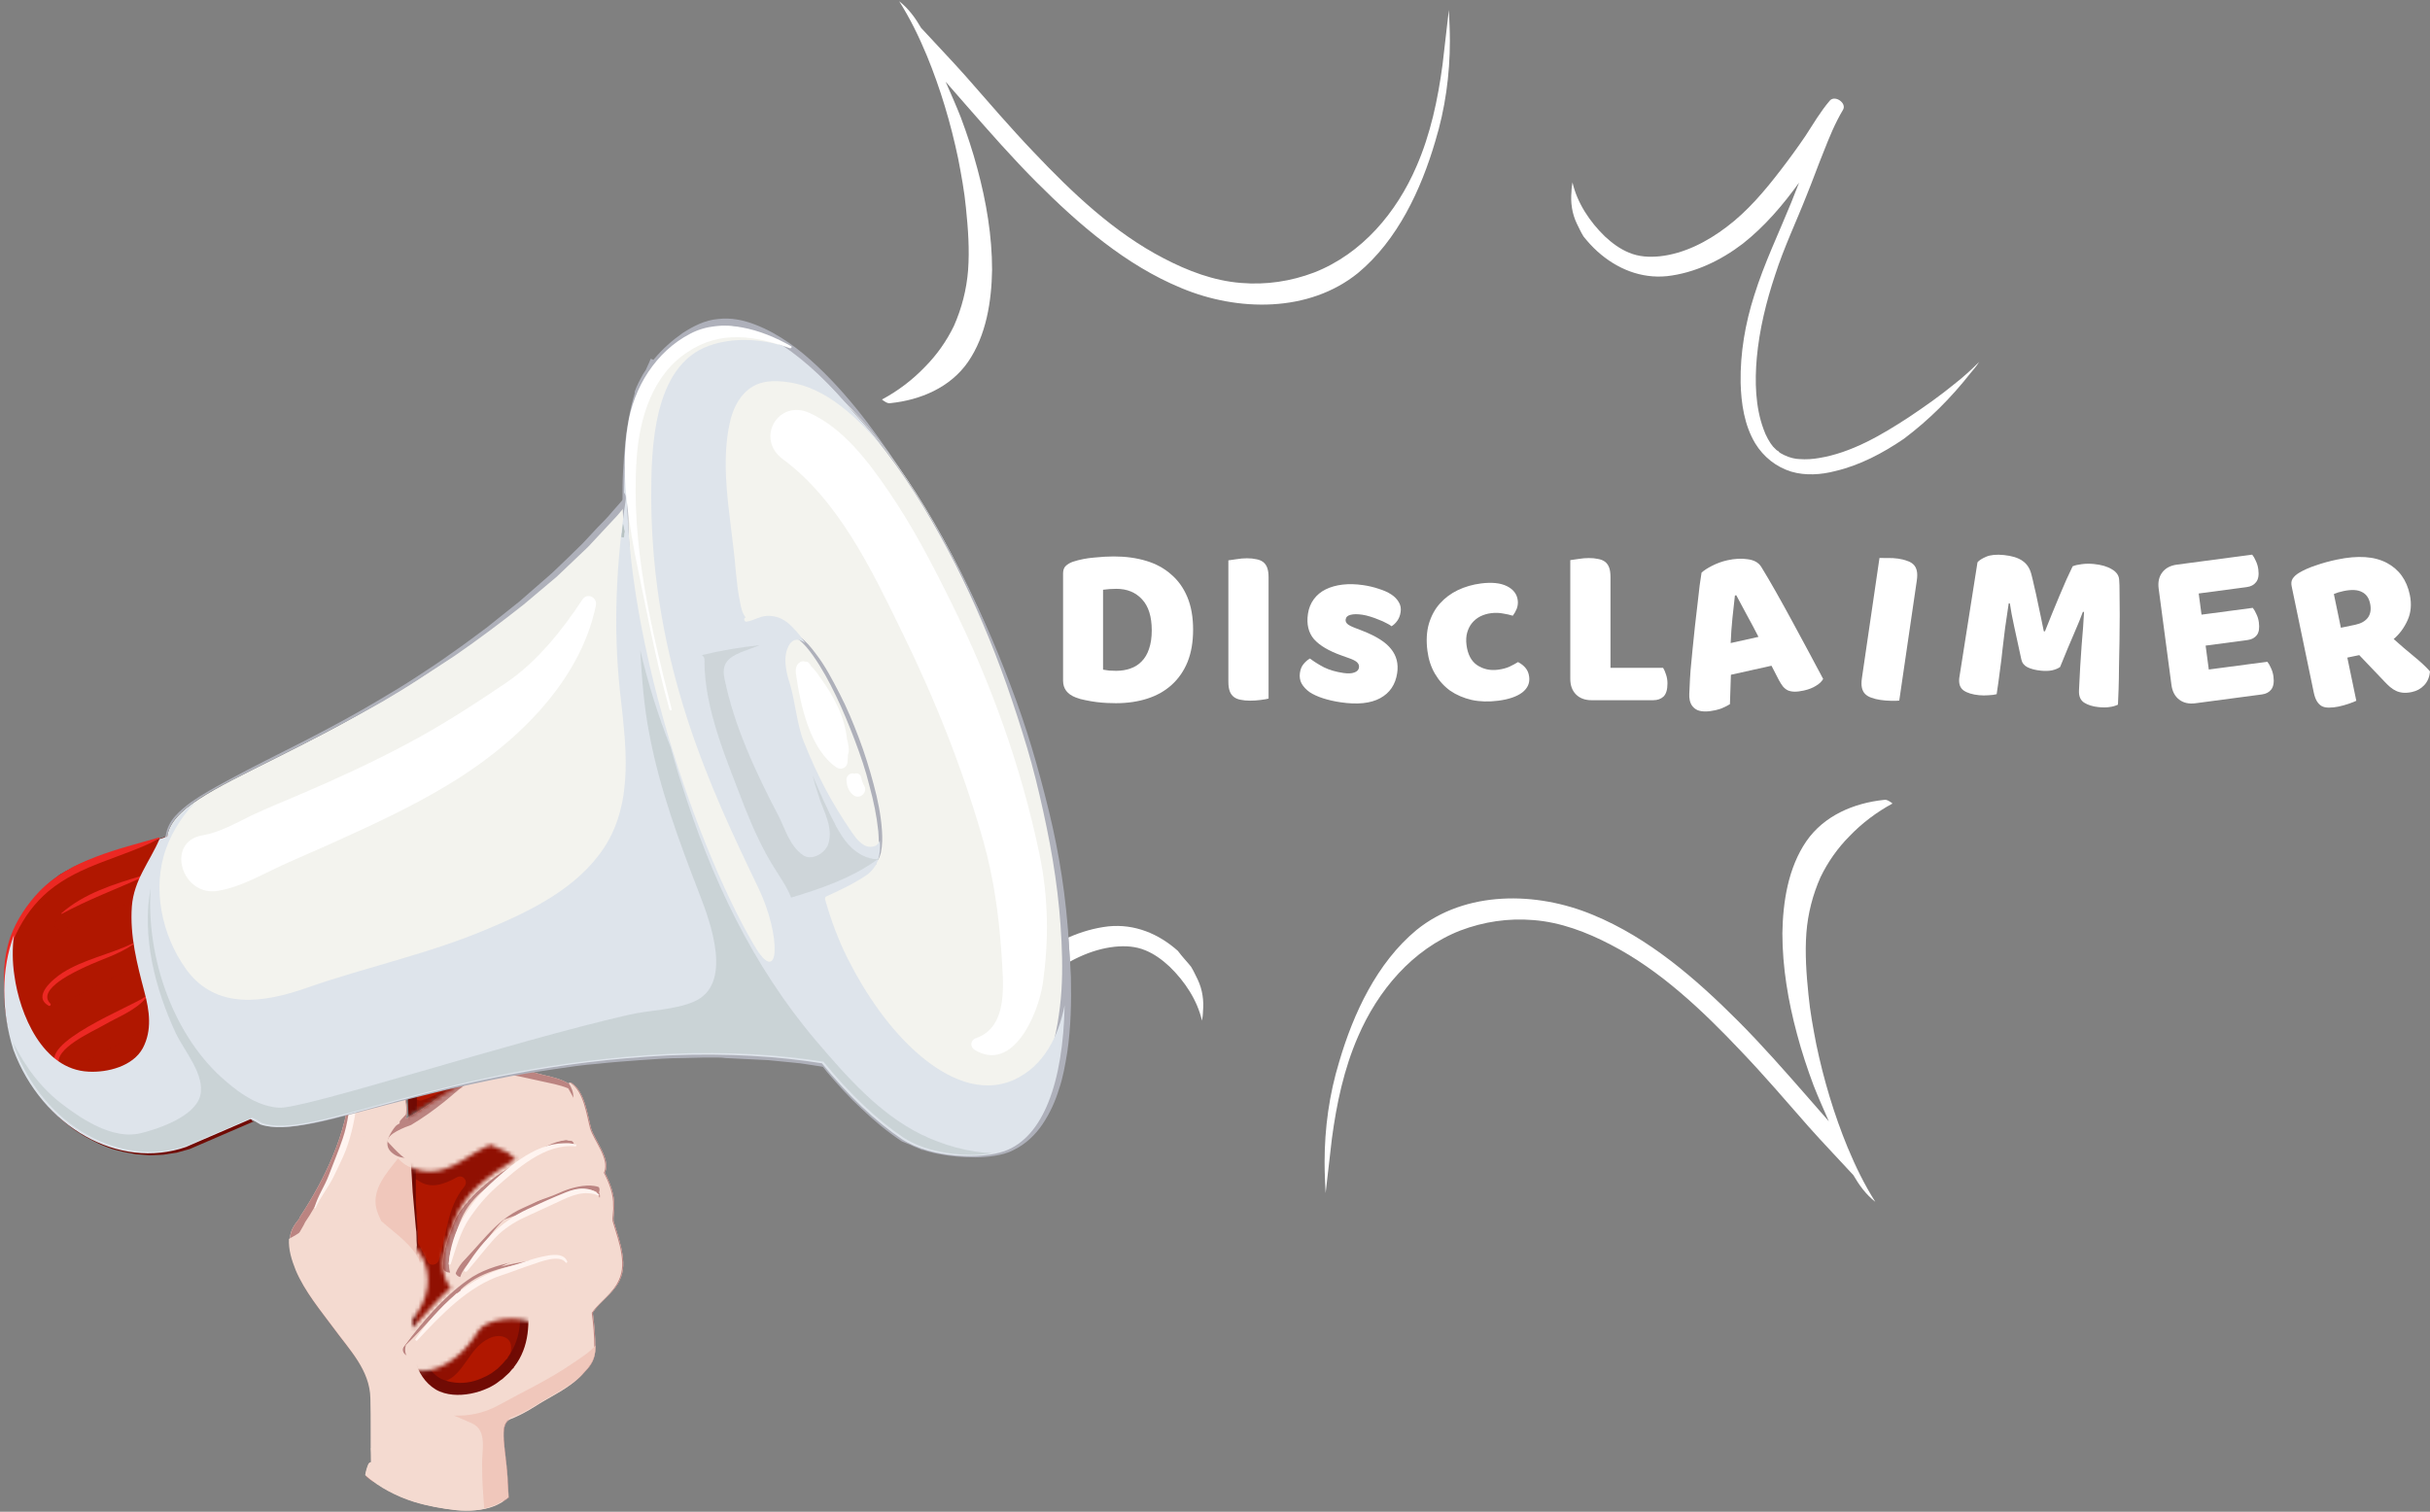 <svg width="601" height="374" viewBox="0 0 601 374" fill="none" xmlns="http://www.w3.org/2000/svg">
<rect x="0" y="0" width="601" height="374" fill="#808080" stroke="none"/>
<path d="M228.713 90.819C231.682 87.844 234.135 84.353 235.943 80.603C237.879 76.207 239.041 71.681 239.429 66.897C239.816 61.725 239.429 56.553 238.912 51.51C238.525 47.372 237.75 43.234 236.976 39.226C235.168 30.562 232.586 21.899 229.229 13.752C227.293 9.097 225.098 4.572 222.387 0.305C224.711 2.115 226.389 4.442 227.809 6.899C228.713 7.934 236.201 15.821 238.912 18.925C244.464 25.261 249.886 31.597 255.696 37.674C265.12 47.63 275.577 57.587 287.842 63.923C293.781 67.026 300.236 69.483 306.949 70C313.146 70.518 319.214 69.612 325.024 67.414C336.901 62.759 345.422 52.544 350.328 41.165C353.814 33.148 355.621 24.614 356.783 15.951C357.299 11.425 357.816 7.029 358.332 2.503V2.374C358.461 4.96 358.59 7.546 358.59 10.132C358.59 18.537 357.428 26.942 354.975 34.959C351.49 46.855 345.68 59.397 335.868 67.543C323.733 77.371 306.175 77.112 292.232 71.293C278.418 65.604 266.798 55.518 256.341 45.044C250.402 39.096 244.851 32.76 239.3 26.424C237.492 24.355 235.685 22.287 233.877 20.218C235.168 23.192 236.459 26.037 237.621 29.011C239.17 33.148 240.591 37.415 241.752 41.812C243.947 49.958 245.367 58.363 245.367 66.768C245.238 74.526 243.947 82.931 239.429 89.525C235.039 95.861 227.68 98.965 220.192 99.741C219.547 99.87 218.772 99.353 218.127 98.835C222 96.767 225.615 94.051 228.713 90.819Z" fill="white"/>
<path d="M391.64 58.492C390.994 57.458 390.478 56.294 389.962 55.259C388.8 52.803 388.412 50.087 388.67 47.372C388.67 46.596 388.8 45.82 388.929 45.044V45.174C390.091 50.217 393.189 54.871 396.933 58.492C398.74 60.173 400.677 61.595 402.872 62.501C405.325 63.535 407.907 63.664 410.489 63.406C416.557 62.759 422.237 59.785 427.014 56.165C432.178 52.285 436.438 47.242 440.312 42.2C442.506 39.355 444.572 36.51 446.508 33.665C448.445 30.691 450.252 27.588 452.576 24.873C453.867 23.45 456.837 25.519 455.804 27.2C453.867 30.433 452.447 33.924 451.027 37.545C449.607 41.036 448.316 44.656 446.896 48.148C444.314 54.742 441.215 61.208 439.021 68.061C436.826 74.655 435.147 81.508 434.502 88.491C433.986 94.31 434.115 100.646 436.18 106.206C436.697 107.757 437.729 109.568 438.504 110.473C438.762 110.731 439.021 110.99 439.279 111.249C439.408 111.378 439.537 111.507 439.666 111.507C439.795 111.507 439.924 111.766 439.924 111.766C440.182 112.025 440.441 112.154 440.699 112.283L440.957 112.412C441.086 112.542 441.215 112.542 441.473 112.671C442.506 113.188 444.056 113.576 445.088 113.576C446.638 113.706 448.445 113.576 449.865 113.318C457.869 112.025 465.357 107.628 472.071 103.232C475.944 100.646 479.817 97.93 483.432 94.956C485.756 93.146 487.692 91.336 489.5 89.525C488.854 90.56 488.08 91.465 487.305 92.37C482.528 98.448 477.106 103.878 470.909 108.533C465.616 112.154 459.935 115.128 453.867 116.55C450.382 117.455 446.508 117.714 443.023 116.68C439.279 115.516 436.18 113.059 434.115 109.697C431.403 105.171 430.629 99.74 430.5 94.698C430.371 87.327 431.662 79.957 433.856 73.104C436.309 65.216 439.924 57.716 443.023 50.087C443.668 48.406 444.314 46.855 444.959 45.174C440.957 50.734 436.438 56.035 431.016 60.302C425.594 64.44 419.139 67.543 412.296 68.319C405.841 68.966 399.902 66.509 395.126 62.242C393.705 60.949 392.673 59.785 391.64 58.492Z" fill="white"/>
<path d="M457.482 206.806C454.513 209.78 452.06 213.271 450.253 217.021C448.316 221.417 447.154 225.943 446.767 230.727C446.379 235.9 446.767 241.072 447.283 246.115C447.671 250.252 448.445 254.39 449.22 258.399C451.027 267.062 453.609 275.726 456.966 283.872C458.902 288.527 461.097 293.053 463.808 297.32C461.484 295.509 459.806 293.182 458.386 290.725C457.482 289.691 449.994 281.803 447.283 278.7C441.732 272.364 436.309 266.028 430.5 259.95C421.075 249.994 410.618 240.037 398.353 233.701C392.415 230.598 385.959 228.141 379.246 227.624C373.049 227.107 366.981 228.012 361.172 230.21C349.294 234.865 340.774 245.08 335.868 256.459C332.382 264.476 330.574 273.01 329.413 281.674C328.896 286.199 328.38 290.596 327.863 295.121V295.251C327.734 292.665 327.605 290.079 327.605 287.492C327.605 279.088 328.767 270.683 331.22 262.666C334.706 250.77 340.515 238.227 350.327 230.081C362.463 220.254 380.021 220.512 393.964 226.331C407.778 232.02 419.397 242.106 429.854 252.58C435.793 258.528 441.344 264.864 446.896 271.2C448.703 273.269 450.511 275.338 452.318 277.407C451.027 274.433 449.736 271.588 448.574 268.614C447.025 264.476 445.605 260.209 444.443 255.813C442.248 247.666 440.828 239.261 440.828 230.857C440.957 223.098 442.248 214.693 446.767 208.099C451.156 201.763 458.515 198.66 466.003 197.884C466.649 197.754 467.423 198.272 468.069 198.789C464.196 200.858 460.452 203.702 457.482 206.806Z" fill="white"/>
<path d="M294.555 239.132C295.201 240.166 295.717 241.33 296.234 242.365C297.396 244.821 297.783 247.537 297.525 250.252C297.525 251.028 297.396 251.804 297.266 252.58V252.45C296.104 247.408 293.006 242.753 289.262 239.132C287.455 237.451 285.518 236.029 283.323 235.124C280.87 234.089 278.288 233.96 275.706 234.218C269.638 234.865 263.958 237.839 259.181 241.46C254.017 245.339 249.757 250.382 245.884 255.425C243.689 258.269 241.623 261.114 239.687 263.959C237.75 266.933 235.943 270.036 233.619 272.751C232.328 274.174 229.358 272.105 230.391 270.424C232.328 267.191 233.748 263.7 235.168 260.08C236.588 256.588 237.879 252.968 239.299 249.476C241.881 242.882 244.98 236.417 247.175 229.563C249.369 222.969 251.048 216.116 251.693 209.133C252.21 203.314 252.08 196.978 250.015 191.418C249.498 189.867 248.466 188.056 247.691 187.151C247.433 186.893 247.175 186.634 246.916 186.375C246.787 186.246 246.658 186.117 246.529 186.117C246.4 186.117 246.271 185.858 246.271 185.858C246.013 185.6 245.754 185.47 245.496 185.341L245.238 185.212C245.109 185.082 244.98 185.082 244.722 184.953C243.689 184.436 242.14 184.048 241.107 184.048C239.558 183.919 237.75 184.048 236.33 184.307C228.326 185.6 220.838 189.996 214.124 194.392C210.251 196.978 206.378 199.694 202.763 202.668C200.827 204.349 198.761 206.03 196.954 207.969C197.599 206.935 198.374 206.03 199.148 205.125C203.925 199.047 209.348 193.617 215.544 188.962C220.838 185.341 226.518 182.367 232.586 180.945C236.072 180.039 239.945 179.781 243.431 180.815C247.175 181.979 250.273 184.436 252.339 187.798C255.05 192.323 255.824 197.754 255.954 202.797C256.083 210.168 254.792 217.538 252.597 224.391C250.144 232.279 246.529 239.779 243.431 247.408C242.785 249.089 242.14 250.64 241.494 252.321C245.496 246.761 250.015 241.46 255.437 237.192C260.859 233.055 267.315 229.951 274.157 229.176C280.612 228.529 286.551 230.986 291.328 235.253C292.361 236.675 293.522 237.839 294.555 239.132Z" fill="white"/>
<path d="M74.048 301.457C74.048 301.328 74.048 301.198 74.177 301.069C80.374 291.63 85.796 280.38 86.571 269.001C86.829 264.864 87.604 255.812 93.93 258.528C94.188 258.657 93.93 259.045 93.801 258.916C93.284 258.786 92.897 258.786 92.51 258.786C95.479 259.95 97.545 263.829 98.578 266.415C99.481 268.613 101.418 273.786 100.385 276.76C102.322 275.596 104.387 274.432 106.195 273.139C111.746 269.131 116.265 263.958 123.236 264.346L123.365 264.217C126.722 263.312 130.982 265.122 134.21 265.898C136.534 266.415 138.729 266.932 140.665 268.096C140.794 267.838 141.182 267.838 141.44 267.967C144.667 270.165 145.313 275.855 146.217 279.216C147.12 282.19 150.993 286.587 149.702 289.949C149.702 289.949 149.702 290.078 149.573 290.078C150.864 292.535 152.026 295.509 151.897 298.354C152.026 299.517 151.639 300.94 151.768 302.104C152.543 304.819 153.575 307.534 153.963 310.379C154.35 312.965 154.221 315.293 152.801 317.62C151.122 320.336 148.282 322.146 146.604 324.732C146.991 327.577 147.249 330.551 147.249 333.525C147.249 336.111 146.217 337.792 144.667 339.344C141.569 343.093 136.663 345.033 132.532 347.748C130.466 349.041 128.271 350.205 126.077 350.981C126.077 351.11 126.077 351.24 125.947 351.24C124.011 352.533 124.656 356.024 124.786 358.093C125.044 360.679 125.431 363.136 125.56 365.722C125.689 367.273 125.689 368.954 125.818 370.506C124.785 371.282 123.624 372.058 122.333 372.575C119.363 373.739 116.136 373.868 113.037 373.609C109.551 373.222 105.937 372.575 102.58 371.541C98.449 370.248 94.059 368.049 90.573 364.946C90.702 364.041 90.961 363.136 91.348 362.231C91.477 361.972 91.735 361.843 91.993 361.843C91.864 356.541 91.993 351.24 91.864 345.938C91.735 338.956 86.7 333.913 82.827 328.611C79.471 324.085 75.597 319.43 73.403 314.258C72.37 311.672 71.595 309.215 71.724 306.371C71.724 304.431 72.886 302.879 74.048 301.457Z" fill="#F4DAD0"/>
<path d="M74.048 301.457C74.048 301.328 74.048 301.198 74.177 301.069C80.374 291.63 85.796 280.38 86.571 269.001C86.829 264.864 87.604 255.812 93.93 258.528C94.188 258.657 93.93 259.045 93.801 258.916C93.284 258.786 92.897 258.786 92.51 258.786C95.479 259.95 97.545 263.829 98.578 266.415C99.481 268.613 101.418 273.786 100.385 276.76C102.322 275.596 104.387 274.432 106.195 273.139C111.746 269.131 116.265 263.958 123.236 264.346L123.365 264.217C126.722 263.312 130.982 265.122 134.21 265.898C136.534 266.415 138.729 266.932 140.665 268.096C140.794 267.838 141.182 267.838 141.44 267.967C144.667 270.165 145.313 275.855 146.217 279.216C147.12 282.19 150.993 286.587 149.702 289.949C149.702 289.949 149.702 290.078 149.573 290.078C150.864 292.535 152.026 295.509 151.897 298.354C152.026 299.517 151.639 300.94 151.768 302.104C152.543 304.819 153.575 307.534 153.963 310.379C154.35 312.965 154.221 315.293 152.801 317.62C151.122 320.336 148.282 322.146 146.604 324.732C146.991 327.577 147.249 330.551 147.249 333.525C147.249 336.111 146.217 337.792 144.667 339.344C141.569 343.093 136.663 345.033 132.532 347.748C130.466 349.041 128.271 350.205 126.077 350.981C126.077 351.11 126.077 351.24 125.947 351.24C124.011 352.533 124.656 356.024 124.786 358.093C125.044 360.679 125.431 363.136 125.56 365.722C125.689 367.273 125.689 368.954 125.818 370.506C125.302 370.894 124.786 371.282 124.269 371.541C124.14 368.954 123.882 366.368 123.753 363.653C123.624 360.938 121.816 354.343 124.011 351.628C119.363 353.05 114.457 352.921 109.81 350.076C109.422 349.817 109.681 349.171 110.068 349.3C113.941 350.593 117.685 351.24 121.816 350.593C125.431 350.076 128.659 348.007 131.628 346.197C136.663 343.223 142.214 341.024 145.571 336.24C146.087 334.818 146.087 333.266 145.829 331.456C145.442 328.482 145.055 325.637 144.796 322.663C144.409 319.172 144.022 315.681 142.473 312.448C140.923 309.086 136.663 310.379 133.952 311.284C127.755 313.224 120.783 313.612 115.49 317.749C114.974 318.137 114.457 318.525 113.941 319.043C114.07 319.43 113.812 319.689 113.554 319.818C113.424 319.948 113.166 319.948 112.908 319.948C108.519 323.956 104.646 328.611 100.385 332.749C99.094 337.663 105.678 338.438 109.035 337.016C112.65 335.464 115.232 332.102 117.814 329.258C119.88 326.93 122.462 325.766 125.431 325.508C129.046 325.12 132.532 327.318 135.759 328.482C135.888 328.482 135.888 328.87 135.63 328.74C133.564 328.353 131.499 327.706 129.562 327.189C129.821 328.094 130.208 328.999 130.466 329.904C130.466 330.034 130.337 330.163 130.208 330.034C129.691 329.128 129.304 328.094 128.788 327.059C126.335 326.542 124.011 326.542 121.3 327.447C118.847 328.353 117.685 330.809 116.136 332.749C114.845 334.301 113.424 335.852 111.746 337.016C108.906 339.085 105.162 340.249 101.805 338.568C99.611 337.404 98.449 335.464 98.836 333.266C98.449 333.008 98.32 332.49 98.707 332.102C103.096 327.965 106.84 322.792 111.488 318.784C107.486 314.129 110.455 307.405 112.392 302.233C114.974 295.121 120.783 291.242 126.98 287.492C127.109 287.363 127.238 287.363 127.368 287.233C126.722 286.587 126.077 286.07 125.302 285.552C124.011 284.647 122.462 284.518 121.171 283.742C120.654 284.001 120.267 284.13 119.751 284.389C116.394 286.07 113.554 288.397 109.939 289.69C105.807 291.113 101.547 290.078 98.32 287.621C97.287 290.854 94.834 293.311 93.026 296.155C93.284 299.517 95.092 301.457 97.545 303.655C99.869 305.595 101.934 307.534 103.613 310.12C107.357 315.939 106.066 322.146 101.805 327.189C101.547 327.577 101.031 327.059 101.16 326.672C102.967 322.663 105.033 319.818 104 315.163C103.225 311.801 101.031 308.698 98.449 306.371C96.125 304.302 91.864 301.198 92.123 297.707C91.477 299 91.09 300.293 91.09 301.845C91.09 301.974 90.832 301.974 90.832 301.845C90.961 296.026 94.317 291.63 97.674 287.104C96.641 286.199 95.608 285.165 94.834 284.001C94.705 284.001 94.576 283.871 94.446 283.742C94.188 283.484 94.188 283.096 94.059 282.837C93.93 282.708 93.93 282.449 94.059 282.32C94.188 281.285 95.092 280.251 96.125 279.604C97.028 278.958 97.932 278.441 98.836 277.923C98.836 276.76 99.094 275.596 98.965 274.432C98.836 272.363 98.19 270.294 97.545 268.355C96.254 264.605 94.059 261.89 90.702 259.95C87.346 262.536 87.862 271.329 87.088 274.691C86.055 279.475 84.505 284.001 82.569 288.526C80.503 293.181 78.438 298.095 75.468 302.362C74.565 304.431 73.015 305.724 73.274 308.31C73.403 311.672 75.21 314.905 76.888 317.62C79.987 322.922 83.989 327.835 87.604 332.749C90.832 337.145 93.155 340.637 93.414 346.197C93.543 352.533 92.897 358.869 92.381 365.334C92.381 365.463 92.381 365.463 92.252 365.463C92.252 365.851 92.252 366.239 92.252 366.627C91.735 366.239 91.09 365.722 90.573 365.334C90.702 364.429 90.961 363.524 91.348 362.619C91.477 362.36 91.735 362.231 91.993 362.231C91.864 356.929 91.993 351.628 91.864 346.326C91.735 339.344 86.7 334.301 82.827 328.999C79.471 324.473 75.597 319.818 73.403 314.646C72.37 312.06 71.595 309.603 71.724 306.759C71.724 304.431 72.886 302.879 74.048 301.457ZM117.168 314.388C120.525 312.448 124.656 312.06 128.4 311.414C131.628 310.896 134.726 309.603 137.954 309.215C144.926 308.181 145.7 316.844 146.217 321.887C146.346 322.534 146.346 323.31 146.475 323.956C148.411 319.818 152.801 317.103 152.672 312.06C152.543 308.957 151.381 305.724 150.477 302.75C149.573 300.035 149.057 297.19 147.508 294.862C144.022 293.052 139.632 296.285 136.276 297.578C132.403 299.129 128.529 300.293 124.656 301.716C122.333 303.914 120.396 306.759 118.589 309.345C117.039 311.672 113.941 313.87 113.683 316.715C114.715 315.939 116.007 315.034 117.168 314.388ZM126.98 289.173C121.945 292.535 116.781 295.638 114.199 301.328C113.037 303.914 112.263 306.888 111.488 309.603C110.713 312.319 110.842 314.775 112.263 316.844C112.392 314.258 114.586 311.931 116.265 309.991C117.814 308.181 118.976 306.112 120.525 304.302C121.3 303.267 122.333 302.491 123.365 301.716C123.365 301.586 123.365 301.328 123.494 301.328C127.884 298.224 133.823 297.19 138.6 294.992C142.214 293.311 150.993 291.113 150.735 298.224C150.735 297.966 150.735 297.578 150.864 297.319C150.864 297.19 150.993 297.19 150.993 297.061C150.477 294.604 149.444 292.406 148.282 290.078C146.991 287.751 145.829 285.035 143.376 283.613C141.052 282.19 138.212 283.096 135.888 284.001C133.435 285.035 131.112 286.458 128.788 287.88C128.788 288.009 128.917 288.009 128.917 288.139C129.046 288.268 128.788 288.397 128.659 288.268C128.529 288.139 128.529 288.139 128.4 288.009C127.884 288.526 127.497 288.785 126.98 289.173ZM95.867 282.449C98.19 284.906 100.256 287.363 103.742 288.397C106.969 289.302 110.326 288.009 113.295 286.587C116.394 285.035 118.976 282.708 122.203 281.673C125.947 280.51 130.079 280.51 133.952 280.38C134.081 280.38 134.081 280.639 133.952 280.639C130.337 281.027 126.722 281.673 123.365 282.837C125.173 283.484 126.722 285.294 127.884 286.845C132.403 284.001 138.987 279.863 144.022 282.578C146.604 284.001 147.895 287.233 149.186 289.69C149.186 289.69 149.186 289.69 149.186 289.82C149.057 286.458 145.958 283.484 144.796 280.38C144.151 278.441 143.635 276.501 143.118 274.561C142.473 272.622 141.569 271.07 140.536 269.26C138.341 268.355 136.017 267.967 133.694 267.45C131.886 267.062 130.208 266.674 128.4 266.286C126.722 265.898 124.915 265.898 123.236 265.381C121.042 265.769 118.976 266.157 117.039 267.191C114.328 268.484 112.133 270.812 109.81 272.622C107.228 274.691 104.516 276.63 101.676 278.311C100.256 278.829 95.608 280.51 95.867 282.449Z" fill="#BB8481"/>
<path d="M88.507 285.941C90.186 281.286 90.96 276.889 91.218 271.976C91.477 268.485 91.606 260.855 95.608 261.373C96.899 262.924 97.932 264.993 98.448 266.416C99.223 268.355 100.901 272.622 100.385 275.726C97.674 278.57 94.188 282.45 96.641 284.906C101.159 289.432 109.422 282.837 112.779 279.993C114.844 278.182 117.426 275.596 120.266 275.079C123.881 274.433 127.238 275.338 130.853 275.855C133.951 276.372 137.308 276.372 140.019 274.433C142.472 272.622 142.085 270.165 140.665 267.967C140.794 267.838 141.052 267.838 141.181 267.967C144.409 270.165 145.054 275.855 145.958 279.217C146.862 282.191 150.735 286.587 149.444 289.949C149.444 289.949 149.444 290.079 149.315 290.079C150.606 292.535 151.767 295.509 151.638 298.354C151.767 299.518 151.38 300.94 151.509 302.104C152.284 304.819 153.317 307.535 153.704 310.379C154.091 312.966 153.962 315.293 152.542 317.621C150.864 320.336 148.024 322.146 146.345 324.732C146.733 327.577 146.991 330.551 146.991 333.525C146.991 336.111 145.958 337.792 144.409 339.344C141.31 343.094 136.404 345.033 132.273 347.749C130.207 349.042 128.013 350.206 125.818 350.981C125.818 351.111 125.818 351.24 125.689 351.24C123.752 352.533 124.398 356.024 124.527 358.093C124.785 360.679 125.172 363.136 125.301 365.722C125.431 367.274 125.431 368.955 125.56 370.507C124.527 371.282 123.365 372.058 122.074 372.575C119.105 373.739 115.877 373.868 112.779 373.61C109.293 373.222 105.678 372.575 102.321 371.541C98.19 370.248 93.8 368.05 90.315 364.946C90.444 364.041 90.702 363.136 91.089 362.231C91.218 361.972 91.477 361.843 91.735 361.843C91.606 356.542 91.735 351.24 91.606 345.938C91.477 338.956 86.442 333.913 82.569 328.612C79.212 324.086 75.339 319.431 73.144 314.259C72.111 311.673 71.337 309.216 71.466 306.5C79.599 302.233 85.409 294.346 88.507 285.941ZM141.956 282.967C141.697 282.32 141.052 281.674 140.277 281.932C124.914 284.26 110.196 297.32 109.551 313.354C109.551 314.776 111.617 315.422 112.262 314.129C115.102 307.664 117.814 302.104 124.527 298.742C128.658 296.673 132.919 294.863 136.792 292.406C139.374 290.854 145.312 284.906 141.956 282.967ZM148.153 294.992C148.54 294.087 148.024 292.923 146.862 292.923C140.665 292.665 134.726 296.544 129.304 298.871C122.203 301.975 118.459 308.569 113.037 313.483C111.617 314.776 113.682 316.845 115.102 315.552C123.107 308.44 134.08 309.216 142.343 303.009C144.021 301.716 149.573 297.578 148.153 294.992ZM100.385 335.206C108.131 340.766 117.943 323.181 124.527 321.629C131.24 320.077 145.571 322.793 141.052 311.026C140.794 310.509 140.406 310.121 140.019 309.992C139.761 309.992 139.503 309.862 139.245 309.992C131.498 311.673 122.203 311.931 115.619 316.715C109.422 321.112 104.516 327.06 99.868 333.137C99.352 333.913 99.739 334.818 100.385 335.206ZM91.089 322.146C96.899 324.862 101.676 320.207 100.643 314.259C100.126 311.414 98.706 308.569 96.77 306.371C96.899 305.854 96.77 305.207 96.253 304.819C92.768 302.104 82.31 298.742 79.857 304.561C76.759 311.414 85.538 319.56 91.089 322.146Z" fill="#F4DAD0"/>
<path d="M125.818 351.11C123.882 352.403 124.527 355.895 124.656 357.963C124.914 360.55 125.302 363.006 125.431 365.592C125.56 367.144 125.56 368.825 125.689 370.377C124.656 371.153 123.494 371.928 122.203 372.446C119.234 373.609 116.006 373.739 112.908 373.48C109.422 373.092 105.807 372.446 102.451 371.411C98.319 370.118 93.93 367.92 90.444 364.817C90.573 363.911 90.831 363.006 91.219 362.101C91.348 361.843 91.606 361.713 91.864 361.713C91.864 360.55 91.864 359.386 91.735 358.222C92.768 358.998 93.93 359.774 94.963 360.55C101.547 364.687 106.065 364.17 113.424 362.618C114.07 362.489 114.586 361.843 114.457 361.196C114.07 356.8 113.166 353.567 109.164 351.24C106.195 349.559 101.547 347.49 98.836 344.516C99.998 345.291 101.289 346.067 102.58 346.714C104 347.231 105.033 345.291 104 344.257C101.289 341.542 98.836 338.309 97.545 334.559C96.254 330.551 98.707 328.352 100.772 325.249C102.967 322.146 104.904 317.491 103.871 313.741C102.451 308.569 97.545 305.595 93.801 302.233C92.381 300.94 90.96 300.293 89.799 301.069C85.151 295.638 91.735 288.397 94.834 283.613C95.092 283.225 95.35 282.837 95.479 282.449C95.35 283.354 95.479 284.259 96.254 285.035C96.512 285.294 96.899 285.552 97.157 285.811C104.516 295.767 114.586 282.32 122.849 280.509C126.98 279.604 131.886 278.958 136.017 278.958C138.47 278.958 140.536 279.734 142.86 279.992C144.022 280.122 144.925 279.863 145.571 279.475C146.475 282.32 149.831 286.328 149.186 289.561C146.862 285.94 144.151 282.19 140.536 282.19C140.278 282.061 140.019 282.061 139.761 282.061C135.501 282.708 131.757 285.552 127.884 287.751C117.685 293.311 109.422 301.974 108.906 313.612C108.906 314.129 109.164 314.517 109.551 314.775C109.551 315.681 109.551 316.715 110.197 317.62C110.455 317.879 110.584 318.267 110.842 318.525C106.969 322.016 103.742 326.154 101.418 331.068C100.772 331.973 99.998 332.878 99.352 333.783C98.836 334.43 99.223 335.335 99.868 335.723C107.615 341.283 117.426 323.697 124.011 322.146C130.724 320.594 145.054 323.31 140.536 311.543C140.278 311.026 139.89 310.638 139.503 310.508C139.245 310.508 138.987 310.379 138.728 310.508C134.081 311.543 128.787 312.06 123.882 313.353C128.529 311.026 133.693 308.827 138.599 308.181C143.893 307.405 145.054 310.12 147.378 313.741C148.024 314.646 149.186 315.939 150.348 315.939C151.897 315.939 152.93 315.163 153.575 314.129C153.446 315.422 153.059 316.715 152.284 318.008C150.606 320.723 147.766 322.534 146.087 325.12C146.475 327.965 146.733 330.939 146.733 333.913C146.733 336.499 145.7 338.18 144.151 339.731C141.052 343.481 136.146 345.421 132.015 348.136C129.949 349.429 127.755 350.593 125.56 351.369C125.947 350.981 125.947 351.11 125.818 351.11Z" fill="#F4DAD0"/>
<path d="M103.613 289.173C103.742 296.931 104 304.56 104 312.319C104 312.319 104 312.319 103.871 312.189C102.064 307.922 97.803 305.207 94.317 302.104C93.801 301.069 93.285 299.905 93.026 298.742C92.123 294.087 95.48 290.337 98.449 286.587C100.127 288.397 101.806 289.173 103.613 289.173Z" fill="#F0C7BB"/>
<path d="M125.818 351.11C123.882 352.403 124.527 355.894 124.656 357.963C124.915 360.549 125.302 363.006 125.431 365.592C125.56 367.144 125.56 368.825 125.689 370.377C124.656 371.152 123.494 371.928 122.203 372.445C121.429 372.704 120.525 372.963 119.75 373.221C119.492 369.73 119.234 366.11 119.234 362.618C119.105 358.998 120.654 353.955 116.781 352.145C115.361 351.498 113.812 350.852 112.262 350.205C115.877 350.334 119.492 349.688 123.107 347.748C129.433 344.257 135.888 341.283 141.827 337.145C143.764 335.852 145.829 334.559 147.249 332.878C147.249 333.007 147.249 333.266 147.249 333.395C147.249 335.981 146.216 337.662 144.667 339.214C141.569 342.964 136.663 344.903 132.532 347.619C130.466 348.912 128.271 350.076 126.076 350.852C125.947 350.981 125.947 351.11 125.818 351.11Z" fill="#F0C7BB"/>
<mask id="mask0_4266_5443" style="mask-type:luminance" maskUnits="userSpaceOnUse" x="93" y="246" width="45" height="115">
<path d="M112.391 301.974C110.455 307.276 107.485 313.87 111.488 318.525C108.131 321.629 105.032 325.249 101.934 328.611C101.934 327.964 101.934 327.189 101.934 326.542C106.065 321.499 107.356 315.293 103.612 309.603C103.354 309.215 102.45 308.698 101.03 308.051C99.094 307.276 94.059 324.085 99.739 336.499C102.063 341.412 112.004 339.731 118.33 329.258C120.008 326.413 128.4 324.861 133.048 327.964C137.308 330.809 138.599 339.473 135.63 343.998C130.724 351.627 100.256 360.808 99.481 360.549C88.894 357.188 94.833 256.846 93.671 255.812C91.218 253.743 103.741 249.993 103.483 246.631C104.258 245.468 136.792 256.2 135.501 264.863C135.113 267.579 124.269 261.372 116.393 266.544C98.319 278.182 99.739 276.76 99.739 276.76C98.706 283.354 98.061 288.138 98.448 287.104C101.805 289.561 106.065 290.595 110.067 289.173C113.682 288.009 116.393 285.552 119.879 283.871C120.396 283.613 120.783 283.483 121.299 283.225C122.59 284.001 124.14 284.259 125.431 285.035C126.205 285.552 126.851 286.07 127.496 286.716C127.367 286.845 127.238 286.845 127.109 286.975C120.654 291.112 114.973 294.862 112.391 301.974Z" fill="white"/>
</mask>
<g mask="url(#mask0_4266_5443)">
<path d="M103.225 308.051C103.355 303.784 102.709 299.388 102.58 295.121C102.193 285.811 102.322 276.63 102.064 267.32C102.064 266.027 110.455 261.113 114.716 260.208C119.105 259.303 125.302 259.562 128.659 263.182C128.788 263.441 129.175 264.734 128.788 264.605C128.917 268.613 128.788 272.751 128.917 276.759C129.046 281.673 129.304 286.457 129.046 291.371C128.53 300.94 127.755 309.862 129.175 319.43C130.208 325.895 130.337 331.973 126.335 337.274C123.236 341.283 118.201 343.869 113.295 343.869C100.385 343.61 101.934 325.895 102.709 316.844C102.838 313.87 103.096 311.025 103.225 308.051Z" fill="#B01700"/>
<path d="M103.353 308.051C103.353 306.629 103.353 305.077 103.224 303.655L102.966 299.258C102.837 297.836 102.837 296.284 102.837 294.862V290.466L102.966 281.673C102.966 278.699 103.095 275.854 103.095 272.88V268.484V267.32C103.095 267.191 103.095 267.579 103.095 267.449V267.32C103.095 267.32 103.095 267.32 103.095 267.449C103.095 267.32 103.224 267.32 103.353 267.191C103.741 266.803 104.386 266.285 104.903 265.898C107.227 264.346 109.809 262.923 112.391 261.76C113.036 261.501 113.682 261.243 114.327 260.984L114.844 260.855L115.36 260.725C115.747 260.596 116.006 260.596 116.393 260.596C117.813 260.337 119.233 260.337 120.653 260.337C122.073 260.467 123.493 260.725 124.784 261.113C125.43 261.372 126.076 261.63 126.721 262.018C126.979 262.148 127.237 262.406 127.625 262.665C127.754 262.794 127.883 262.923 128.012 263.053L128.528 263.441L128.399 263.311V263.441C128.399 263.57 128.399 263.699 128.528 263.829C128.528 263.958 128.528 264.087 128.528 264.087C128.528 264.087 128.528 264.087 128.658 263.958C128.787 263.958 128.787 263.829 128.916 263.958L128.399 264.346C128.528 267.061 128.528 269.777 128.528 272.492V276.501L128.658 280.509C128.658 281.802 128.787 283.224 128.658 284.518L128.528 288.526C128.528 291.241 128.141 293.957 128.012 296.672C127.754 299.388 127.625 302.103 127.496 304.818C127.367 307.534 127.367 310.249 127.496 313.094C127.625 314.516 127.625 315.809 127.883 317.232L128.399 321.24C128.658 323.826 128.787 326.542 128.399 328.999C128.012 331.455 126.979 333.912 125.559 335.852V335.981L125.43 336.11L125.043 336.498L124.397 337.274L123.106 338.567C122.59 338.955 122.073 339.343 121.557 339.731C121.041 339.99 120.524 340.378 119.879 340.636C117.555 341.8 115.102 342.317 112.649 342.058C111.487 341.929 110.325 341.671 109.163 341.153C108.13 340.636 107.227 339.86 106.452 338.826C104.903 336.886 104.128 334.3 103.612 331.714C103.095 329.128 102.966 326.413 102.966 323.697C102.966 320.982 103.095 318.266 103.224 315.551C102.966 313.482 103.095 310.767 103.353 308.051ZM103.095 308.051C102.837 310.767 102.708 313.482 102.45 316.197C102.192 318.913 101.804 321.628 101.675 324.344C101.546 327.059 101.546 329.774 101.804 332.619C102.192 335.335 102.837 338.179 104.515 340.636C105.29 341.8 106.452 342.964 107.743 343.739C109.034 344.515 110.583 344.903 112.003 345.032C114.844 345.291 117.942 344.645 120.524 343.481C121.17 343.222 121.815 342.834 122.461 342.446C123.106 342.058 123.623 341.541 124.268 341.153C124.785 340.636 125.43 340.119 125.946 339.602L126.592 338.826L126.979 338.438L127.108 338.309C127.237 338.179 127.108 338.309 127.108 338.179L127.237 338.05C129.045 335.723 130.078 332.878 130.465 330.033C130.852 327.188 130.723 324.344 130.336 321.628L129.819 317.62C129.561 316.327 129.561 314.904 129.432 313.611C129.174 310.896 129.174 308.31 129.174 305.594C129.174 302.879 129.174 300.163 129.303 297.448C129.303 294.733 129.561 292.017 129.432 289.302C129.432 286.586 129.432 283.871 129.303 281.156L129.174 277.147V273.139C129.174 270.423 129.174 267.708 129.174 264.992L128.658 265.38C128.787 265.38 128.916 265.38 129.045 265.251C129.174 265.122 129.174 265.122 129.174 264.992C129.174 264.863 129.174 264.734 129.174 264.604C129.174 264.475 129.174 264.217 129.174 264.087C129.174 263.958 129.174 263.829 129.045 263.699C129.045 263.57 129.045 263.57 128.916 263.441C128.916 263.311 128.916 263.311 128.787 263.182L128.658 263.053C128.658 263.053 128.787 263.182 128.787 263.053L128.658 262.924L128.399 262.665C128.27 262.536 128.141 262.406 128.012 262.277C127.754 262.018 127.496 261.76 127.108 261.501C126.463 260.984 125.817 260.725 125.043 260.337C123.623 259.691 122.073 259.432 120.653 259.174C119.104 259.044 117.684 259.044 116.135 259.174C115.747 259.174 115.36 259.303 114.973 259.303L114.456 259.432L113.811 259.562C113.036 259.691 112.391 259.949 111.616 260.208C110.196 260.725 108.905 261.372 107.485 262.018C106.194 262.665 104.903 263.441 103.612 264.217C102.966 264.604 102.321 265.122 101.675 265.639C101.546 265.768 101.417 265.898 101.159 266.156C101.03 266.285 101.03 266.285 100.901 266.673C100.901 266.803 100.901 266.803 100.771 266.932C100.771 267.061 100.771 266.932 100.771 267.061V267.191V267.32V268.484L100.901 272.88C101.03 275.854 101.159 278.699 101.288 281.673L101.804 290.466L102.062 294.862L102.45 299.258C102.579 300.681 102.708 302.232 102.837 303.655C103.095 305.077 102.966 306.629 103.095 308.051Z" fill="#710B04"/>
<path opacity="0.5" d="M103.224 308.051C103.224 307.793 103.224 307.534 103.224 307.146C104.128 308.827 105.032 310.508 105.806 312.189C106.452 313.353 108.13 312.965 108.517 311.801C110.583 305.465 110.454 298.87 114.843 293.569C115.876 292.276 114.585 290.466 113.036 291.241C109.937 292.922 106.581 294.345 103.353 292.017C102.966 291.759 102.708 291.759 102.32 291.759C102.062 283.612 102.062 275.337 101.933 267.191C101.933 266.803 102.708 266.027 103.87 265.251C102.579 267.061 102.062 269.13 102.45 271.199C102.579 271.975 103.482 272.363 104.257 272.234C107.097 271.458 109.937 269.647 112.39 267.966C114.585 266.544 117.425 264.734 118.587 262.277C119.104 261.243 118.2 259.691 116.909 260.079C116.263 260.337 115.618 260.467 114.972 260.467C114.714 260.337 114.456 260.337 114.069 260.208C114.198 260.208 114.327 260.079 114.456 260.079C118.846 259.174 125.042 259.432 128.399 263.053C128.528 263.311 128.916 264.604 128.528 264.475C128.657 268.484 128.528 272.621 128.657 276.63C128.786 281.544 129.045 286.328 128.786 291.241C128.27 300.81 127.495 309.732 128.916 319.301C129.948 325.766 130.077 331.843 126.075 337.145C125.43 337.921 124.784 338.697 124.01 339.472C124.01 339.472 124.01 339.472 124.139 339.343C125.43 337.662 128.012 332.361 125.042 330.938C122.46 329.645 119.362 331.714 117.684 333.654C114.585 337.145 112.132 343.739 106.452 341.283C100.9 335.981 101.933 323.826 102.579 316.715C102.837 313.87 103.095 311.025 103.224 308.051Z" fill="#710B04"/>
</g>
<path d="M81.279 290.854C82.441 287.75 83.732 284.776 84.765 281.673C86.056 277.923 86.443 273.915 86.96 269.906C87.218 267.837 88.38 256.07 92.64 259.044C92.769 259.174 92.64 259.432 92.511 259.303C88.767 258.01 88.509 270.035 88.251 272.363C87.863 276.63 86.96 280.638 85.54 284.518C84.636 286.845 83.474 289.043 82.441 291.242C81.15 293.828 79.213 296.155 78.052 298.871C77.922 299 77.793 298.871 77.793 298.741C78.568 295.897 80.246 293.569 81.279 290.854Z" fill="#FFF4F0"/>
<path d="M112.391 263.7C115.103 259.95 120.267 257.752 124.785 258.14C126.98 258.269 129.304 258.916 131.24 259.691C133.952 260.855 137.308 262.795 140.278 262.019C140.536 262.019 140.665 262.278 140.407 262.407C136.921 263.829 132.79 261.372 129.433 260.467C126.851 259.691 124.14 259.303 121.429 259.433C118.072 259.562 114.974 261.76 112.521 263.829C112.521 263.958 112.262 263.829 112.391 263.7Z" fill="#FFF4F0"/>
<path d="M122.203 292.018C127.626 287.104 134.597 281.544 142.343 283.096C142.602 283.096 142.602 283.613 142.343 283.613C134.856 282.837 128.013 289.044 122.72 293.699C120.267 295.897 118.072 298.483 116.136 301.328C113.812 304.819 112.779 308.827 111.488 312.707C111.359 312.965 110.971 312.965 110.971 312.707C111.617 304.302 116.136 297.448 122.203 292.018Z" fill="#FFF4F0"/>
<path d="M114.845 314.129C118.589 307.793 123.753 302.233 130.467 299.13C133.565 297.707 136.664 296.285 139.891 294.992C142.731 293.828 145.701 293.44 148.154 295.509C148.283 295.638 148.154 295.897 148.025 295.768C144.539 294.345 141.311 295.768 138.084 297.319C135.373 298.612 132.661 299.776 129.95 301.069C127.11 302.362 124.528 304.043 122.333 306.371C120.009 308.957 117.815 311.802 115.491 314.517C115.104 314.776 114.587 314.517 114.845 314.129Z" fill="#FFF4F0"/>
<path d="M102.709 331.327C108.389 323.31 115.748 316.069 125.431 313.483C128.4 312.707 131.111 311.543 134.081 310.896C135.888 310.509 139.374 309.733 140.277 312.06C140.407 312.319 140.019 312.577 139.89 312.319C138.341 310.25 133.564 312.19 131.628 312.836C129.175 313.612 126.722 314.646 124.269 315.422C115.748 318.138 109.035 325.379 103.096 331.715C102.967 331.715 102.58 331.456 102.709 331.327Z" fill="#FFF4F0"/>
<path d="M17.631 214.822L26.669 211.848L41.386 206.934C41.386 206.934 31.962 222.58 39.837 244.692C47.712 266.803 62.946 277.147 62.301 276.501L50.294 281.673L46.421 283.354C29.767 289.173 10.789 278.44 3.688 259.303C-2.896 241.459 3.301 222.322 17.631 214.822Z" fill="#B01700"/>
<path d="M17.631 214.822L29.509 210.943L41.386 207.064L41.257 206.935C40.482 208.357 39.837 209.909 39.191 211.46C38.675 213.012 38.159 214.564 37.771 216.115C37.513 216.891 37.384 217.667 37.255 218.572C37.126 219.348 36.868 220.124 36.868 221.029C36.739 221.805 36.609 222.71 36.609 223.486L36.48 225.942C36.48 226.718 36.48 227.623 36.48 228.399V229.692L36.609 230.985L36.738 233.442L37.126 235.899L37.255 237.063L37.513 238.226L38.029 240.683C38.417 242.235 38.933 243.787 39.45 245.468C41.644 251.674 44.614 257.622 48.358 263.053C50.165 265.769 52.231 268.355 54.555 270.811C55.717 271.975 56.879 273.268 58.04 274.303C58.686 274.82 59.331 275.466 59.848 275.984L60.881 276.76L61.397 277.147L61.655 277.277L61.784 277.406H61.913C61.913 277.406 62.043 277.406 62.043 277.535C61.913 277.923 64.108 274.432 63.075 275.854L62.946 275.725L62.559 275.337L61.913 275.596C56.62 277.923 51.327 280.121 46.034 282.449H46.163L43.065 283.354L39.966 283.871C38.933 283.871 37.9 284.001 36.868 284.001C35.835 283.871 34.802 283.871 33.64 283.871C32.607 283.742 31.574 283.613 30.541 283.354C29.509 283.095 28.476 282.837 27.443 282.449C26.41 282.061 25.377 281.673 24.474 281.285C23.57 280.768 22.537 280.38 21.634 279.863C20.73 279.346 19.826 278.828 18.922 278.182C18.019 277.535 17.244 276.889 16.34 276.242L13.887 274.044L11.693 271.717C11.047 270.941 10.402 270.036 9.627 269.131C8.981 268.225 8.465 267.32 7.819 266.415C7.561 266.027 7.174 265.51 7.045 264.993L6.27 263.57C5.754 262.665 5.367 261.631 4.85 260.596L4.205 259.045L3.688 257.493C3.301 256.459 2.914 255.424 2.784 254.39C2.526 253.355 2.268 252.321 2.139 251.157C2.01 250.123 1.752 248.959 1.752 247.924C1.493 245.726 1.493 243.528 1.623 241.459C1.752 240.425 1.752 239.261 2.01 238.226C2.268 237.192 2.397 236.028 2.655 234.994C2.914 233.959 3.172 232.925 3.559 231.891L4.075 230.339C4.205 229.822 4.463 229.304 4.721 228.787L5.367 227.365L6.141 225.942C6.399 225.425 6.658 225.037 6.916 224.52L7.819 223.227C9.11 221.417 10.531 219.865 12.209 218.443C12.984 217.667 13.887 217.15 14.791 216.374C15.695 215.857 16.728 215.339 17.631 214.822ZM17.631 214.822C16.728 215.339 15.695 215.986 14.791 216.503C13.887 217.15 12.984 217.796 12.209 218.572C10.531 219.994 9.11 221.675 7.819 223.356L6.916 224.649C6.658 225.037 6.399 225.555 6.012 226.072L5.108 227.494L4.463 228.917C4.205 229.434 3.946 229.951 3.817 230.468L3.301 232.02C2.914 233.054 2.655 234.089 2.268 235.123C1.881 236.158 1.752 237.321 1.623 238.356C1.364 239.39 1.364 240.554 1.235 241.588C0.977 243.787 0.977 245.985 1.106 248.183C1.106 249.347 1.364 250.381 1.493 251.416C1.623 252.579 1.881 253.614 2.139 254.648C2.397 255.683 2.655 256.846 3.043 257.881L3.559 259.433L4.205 260.984C4.592 262.019 4.979 263.053 5.496 264.088L6.27 265.51C6.528 266.027 6.787 266.544 7.045 266.932C7.69 267.837 8.207 268.872 8.852 269.777C9.498 270.682 10.143 271.587 10.918 272.492L13.113 274.949L15.566 277.277C16.469 278.053 17.373 278.699 18.148 279.346C19.051 279.992 19.955 280.509 20.988 281.156C21.892 281.673 22.924 282.19 23.957 282.708C24.99 283.225 26.023 283.613 27.056 284.001C28.089 284.389 29.25 284.647 30.283 284.906C31.316 285.164 32.478 285.294 33.64 285.552C34.802 285.682 35.835 285.682 36.997 285.811C38.159 285.811 39.191 285.682 40.353 285.682L43.71 285.164L46.938 284.259C52.231 281.932 57.524 279.734 62.817 277.406L61.784 277.277C60.752 278.699 63.075 275.208 62.817 275.596H62.946L62.817 275.466L62.559 275.337L62.043 274.949L61.139 274.173C60.493 273.656 59.977 273.139 59.331 272.622C58.169 271.587 57.008 270.424 55.846 269.26C53.651 266.932 51.585 264.346 49.778 261.76C46.034 256.459 42.935 250.769 40.611 244.692C40.095 243.14 39.579 241.588 39.062 240.037L38.417 237.709L38.159 236.546L37.9 235.382L37.513 232.925L37.255 230.468L37.126 229.304V228.141C37.126 227.365 36.997 226.46 37.126 225.684L37.255 223.227C37.255 222.451 37.384 221.675 37.513 220.77C37.513 219.994 37.771 219.219 37.9 218.313C38.029 217.538 38.159 216.762 38.417 215.986C38.804 214.434 39.191 212.883 39.708 211.331C40.224 209.779 40.87 208.228 41.644 206.935L41.773 206.676L41.515 206.805L29.638 210.814L17.631 214.822Z" fill="#710B04"/>
<path opacity="0.4" d="M21.505 279.217C26.152 281.027 31.446 283.096 36.481 282.449C43.323 281.673 49.907 279.734 56.233 276.889C56.621 276.76 56.492 276.243 56.233 275.984C55.33 275.337 54.684 274.691 53.91 274.044C53.78 273.915 53.522 273.915 53.264 273.915C49.649 275.467 45.905 276.501 42.161 277.665C40.612 278.182 39.063 278.699 37.514 278.958C36.997 279.087 32.22 279.087 33.899 277.536C35.577 276.113 37.772 275.208 39.837 274.303C43.194 273.01 50.682 270.295 50.553 270.036C49.52 268.614 48.487 266.933 47.196 265.769C47.325 265.381 46.809 265.122 46.292 265.252C39.45 268.096 30.929 272.881 27.444 272.234C17.373 270.553 42.807 259.821 42.678 259.433C41.257 257.364 40.096 255.166 38.675 253.226C39.192 252.709 21.892 262.666 19.568 263.183C16.212 263.959 13.888 262.148 16.599 258.786C18.148 256.847 23.441 254.131 25.507 252.709C28.864 250.382 36.868 247.02 36.739 246.632C35.577 244.175 34.673 241.718 34.028 239.132C33.899 238.744 25.378 243.27 21.376 245.209C19.31 246.244 15.437 248.83 12.984 248.054C10.531 247.278 11.951 244.175 16.341 241.977C18.277 240.942 33.77 233.313 33.64 232.925C33.253 229.434 33.77 225.943 34.028 222.452C34.028 222.064 19.697 229.046 16.728 229.563C15.953 229.693 14.921 229.951 14.146 229.951C13.242 229.046 13.242 228.27 14.275 227.624C15.179 226.589 16.212 225.684 17.373 224.908C19.31 223.615 31.317 218.702 34.673 216.374C36.093 215.34 36.739 213.917 37.255 212.366C38.03 209.909 39.579 208.357 41.128 206.676L41.774 206.418C41.774 206.418 32.349 222.064 40.225 244.175C47.842 265.252 61.914 275.596 62.688 275.984L50.682 281.156L46.809 282.837C36.352 286.458 24.991 283.613 16.212 276.372C17.761 277.794 19.697 278.57 21.505 279.217Z" fill="#B01700"/>
<path d="M39.837 244.692C31.961 222.581 41.386 206.935 41.386 206.935C43.452 193.487 81.666 187.798 128.788 149.782C152.801 130.386 165.195 111.378 170.747 101.292C164.55 120.3 168.552 155.601 182.366 193.229C195.922 229.951 215.158 259.045 231.941 270.036C222.517 266.286 199.278 259.045 165.583 260.726C109.294 263.571 77.535 282.191 64.882 277.794C60.493 274.95 47.841 266.674 39.837 244.692Z" fill="#F3F3EE"/>
<path d="M39.967 244.562L39.193 242.235C38.934 241.459 38.676 240.683 38.547 239.908L38.031 237.58C37.772 236.804 37.643 236.028 37.514 235.253L37.127 232.796L36.869 230.339C36.74 229.563 36.739 228.787 36.739 227.882C36.739 227.106 36.739 226.201 36.739 225.425L36.869 222.968C36.998 222.193 36.998 221.417 37.127 220.512C37.256 219.736 37.385 218.96 37.514 218.184C37.643 217.408 37.901 216.633 38.031 215.857C38.16 215.081 38.418 214.305 38.676 213.529C38.934 212.753 39.193 211.978 39.451 211.202C39.709 210.426 39.967 209.65 40.354 209.003C40.613 208.228 41 207.581 41.387 206.805C41.645 205.124 42.549 203.443 43.711 202.15C44.873 200.857 46.293 199.693 47.713 198.659C50.553 196.59 53.652 194.909 56.88 193.228C63.206 189.996 69.532 186.892 75.858 183.66C82.184 180.427 88.381 177.065 94.578 173.574C97.676 171.764 100.645 169.953 103.615 168.014C106.584 166.074 109.553 164.134 112.523 162.195C118.332 158.186 124.013 153.919 129.564 149.523L137.698 142.67C140.28 140.213 142.862 137.756 145.444 135.299L149.059 131.42C150.221 130.127 151.512 128.834 152.674 127.541C154.998 124.826 157.321 122.11 159.387 119.265C161.582 116.55 163.647 113.576 165.584 110.602L168.424 106.076C169.328 104.525 170.232 102.973 171.135 101.421L169.973 100.904C168.812 104.654 168.037 108.533 167.65 112.412C167.391 114.352 167.391 116.291 167.133 118.231C167.133 120.171 167.004 122.11 167.004 124.05C167.133 131.937 167.908 139.696 169.07 147.325C169.457 149.264 169.715 151.204 170.103 153.144L171.265 158.833L172.556 164.522C172.943 166.462 173.588 168.272 173.976 170.212C174.492 172.151 175.008 173.962 175.525 175.901C176.041 177.712 176.558 179.651 177.203 181.461C177.849 183.272 178.365 185.211 179.011 187.022L180.947 192.582C182.367 196.202 183.658 199.823 185.208 203.443C185.982 205.254 186.628 207.064 187.531 208.874C188.306 210.684 189.081 212.495 189.984 214.176L192.437 219.477L195.148 224.649C196.956 228.141 198.892 231.503 200.829 234.865C202.766 238.227 204.96 241.588 207.155 244.821C209.35 248.054 211.674 251.157 214.127 254.26C215.288 255.812 216.709 257.234 217.871 258.786C219.162 260.208 220.582 261.631 222.002 263.053C224.842 265.769 227.811 268.355 231.168 270.553L232.072 268.743C230.394 268.096 228.715 267.45 227.037 266.932C225.358 266.415 223.68 265.769 221.873 265.381L216.709 263.958C215.03 263.441 213.223 263.182 211.545 262.795C208.059 262.019 204.573 261.502 200.958 260.984C200.054 260.855 199.151 260.726 198.376 260.596L195.665 260.338L190.372 259.821C188.564 259.562 186.757 259.562 185.078 259.562L179.785 259.303C178.882 259.303 177.978 259.174 177.074 259.174H174.363L169.07 259.303C165.455 259.303 161.969 259.562 158.483 259.821C154.868 260.079 151.383 260.467 147.897 260.855C133.825 262.536 119.753 265.381 106.068 269.001C99.225 270.812 92.383 272.751 85.54 274.691C82.184 275.596 78.698 276.501 75.212 277.147C73.534 277.406 71.726 277.665 70.048 277.794C68.37 277.923 66.562 277.794 64.884 277.147H65.013C63.593 276.113 62.044 275.208 60.753 274.173C59.333 273.139 58.041 271.975 56.751 270.682C56.105 270.036 55.459 269.518 54.943 268.872C54.297 268.225 53.781 267.579 53.136 266.932C52.49 266.286 51.974 265.639 51.457 264.863C50.941 264.217 50.295 263.441 49.908 262.795C49.392 262.019 48.875 261.372 48.359 260.596L46.939 258.398C46.422 257.622 46.035 256.847 45.648 256.071C45.131 255.295 44.744 254.519 44.357 253.743C43.969 252.967 43.582 252.192 43.195 251.416L42.162 248.959C41.258 247.924 40.613 246.243 39.967 244.562ZM39.709 244.692C40.354 246.373 40.871 248.054 41.645 249.605L42.678 252.062C43.066 252.838 43.453 253.614 43.84 254.39C44.227 255.166 44.615 255.941 45.131 256.717C45.519 257.493 46.035 258.269 46.422 259.045L47.842 261.243C48.359 262.019 48.875 262.665 49.392 263.441C49.908 264.217 50.424 264.863 50.941 265.51C51.457 266.157 51.974 266.932 52.619 267.579C53.136 268.225 53.781 268.872 54.427 269.518C55.072 270.165 55.589 270.812 56.234 271.458C57.525 272.751 58.816 273.786 60.236 274.949C60.882 275.466 61.656 275.984 62.302 276.501L64.497 278.053C66.175 278.699 68.112 278.828 69.79 278.828C71.597 278.828 73.405 278.57 75.083 278.311C78.569 277.794 82.055 276.889 85.54 275.984C92.383 274.173 99.225 272.363 106.068 270.682C112.91 269.001 119.882 267.45 126.853 266.157C130.339 265.51 133.825 264.993 137.311 264.476C140.796 263.958 144.282 263.441 147.768 263.182C151.254 262.795 154.739 262.536 158.354 262.277C161.84 262.019 165.455 261.76 168.941 261.76L174.234 261.631H176.816C177.72 261.631 178.623 261.631 179.398 261.76L184.691 262.019C186.499 262.148 188.177 262.148 189.984 262.277L195.278 262.795L197.86 263.053C198.763 263.182 199.538 263.312 200.442 263.441C203.927 263.958 207.413 264.476 210.899 265.251C212.577 265.639 214.385 265.898 216.063 266.415L221.227 267.708C222.906 268.225 224.584 268.743 226.262 269.26C227.941 269.777 229.619 270.424 231.168 271.07L238.527 273.656L232.201 269.26C229.102 267.062 226.133 264.605 223.422 261.889C222.002 260.596 220.711 259.174 219.42 257.752C218.129 256.329 216.838 254.907 215.676 253.355C213.223 250.381 210.899 247.278 208.704 244.045C206.51 240.813 204.444 237.58 202.378 234.218C200.442 230.856 198.505 227.494 196.698 224.132L193.987 218.96L191.405 213.658C190.501 211.978 189.855 210.167 188.952 208.357C188.177 206.547 187.402 204.866 186.628 203.055C185.078 199.564 183.787 195.814 182.367 192.194L180.431 186.763C179.785 184.953 179.269 183.142 178.623 181.203C177.978 179.393 177.461 177.453 176.945 175.643C176.429 173.832 175.783 171.893 175.396 170.083C174.879 168.143 174.363 166.333 173.976 164.393L172.685 158.704L171.523 153.014C171.135 151.075 170.877 149.135 170.49 147.325C169.199 139.696 168.424 131.937 168.295 124.179C168.295 122.24 168.295 120.3 168.295 118.36C168.424 116.421 168.553 114.481 168.682 112.542C169.07 108.662 169.844 104.913 170.877 101.292L172.426 96.12L169.715 100.775C168.812 102.326 168.037 103.878 167.133 105.3L164.293 109.826C162.227 112.671 160.291 115.645 158.096 118.49C156.03 121.334 153.707 124.05 151.383 126.636C150.221 128.058 149.059 129.222 147.768 130.515L144.153 134.394C141.7 136.851 139.118 139.308 136.536 141.765L128.532 148.747C125.82 150.945 122.98 153.144 120.269 155.342C117.429 157.411 114.588 159.609 111.748 161.548C108.908 163.617 105.939 165.557 102.969 167.496C100 169.436 97.031 171.246 93.932 173.057C87.864 176.677 81.667 180.039 75.341 183.272C69.015 186.504 62.689 189.608 56.492 192.97C53.394 194.651 50.295 196.332 47.326 198.4C45.906 199.435 44.486 200.599 43.324 201.892C42.162 203.185 41.258 204.866 41 206.676C40.613 207.452 40.225 208.098 39.967 208.874C39.58 209.65 39.322 210.426 39.063 211.072C38.805 211.848 38.547 212.624 38.289 213.4C38.031 214.176 37.772 214.952 37.643 215.727C37.514 216.503 37.256 217.279 37.127 218.055C36.998 218.831 36.869 219.607 36.739 220.512C36.611 221.288 36.481 222.063 36.481 222.968L36.352 225.425C36.352 226.201 36.352 227.106 36.352 227.882C36.352 228.658 36.352 229.563 36.481 230.339L36.739 232.796L37.127 235.253C37.256 236.028 37.385 236.804 37.643 237.58L38.16 239.908C38.289 240.683 38.676 241.459 38.805 242.235L39.709 244.692Z" fill="#AEB0BA"/>
<path d="M21.118 213.141C22.925 212.495 24.733 211.978 26.54 211.719L17.503 214.693C18.794 214.176 19.956 213.659 21.118 213.141Z" fill="#DE2607"/>
<path d="M169.455 200.081C154.35 158.962 150.994 118.231 157.707 97.542C160.418 92.499 161.58 89.396 161.58 89.396C161.58 89.396 160.418 92.37 157.707 97.542C160.16 89.913 168.552 82.801 173.974 80.732C194.243 73.232 227.293 112.8 247.95 169.048C268.606 225.296 268.993 276.889 248.724 284.259C242.915 286.328 230.65 286.069 223.291 281.285C226.777 282.578 228.455 283.612 228.455 283.612C228.455 283.612 226.648 282.707 223.291 281.285C205.088 269.26 184.173 240.295 169.455 200.081Z" fill="#F3F3EE"/>
<path d="M169.586 200.082C166.616 191.935 164.034 183.53 161.969 175.126C161.452 173.057 160.936 170.858 160.419 168.79C159.903 166.721 159.516 164.523 159.128 162.454C158.354 158.187 157.579 153.919 157.063 149.523C155.901 140.86 155.255 132.196 155.384 123.533C155.384 121.334 155.513 119.136 155.513 117.067C155.643 114.869 155.772 112.8 156.03 110.602C156.546 106.335 157.321 102.068 158.612 97.93L158.483 98.059L159.516 95.991C159.903 95.344 160.161 94.698 160.548 93.922L161.581 91.853C161.839 91.206 162.227 90.43 162.485 89.784L160.807 89.137C160.548 89.784 160.29 90.43 159.903 91.206L158.999 93.275C158.741 93.922 158.354 94.568 157.966 95.215L156.934 97.154L158.612 97.801C159.128 96.379 159.645 95.085 160.419 93.792C161.194 92.499 162.098 91.336 163.001 90.172C164.938 87.844 167.133 85.775 169.586 84.094C170.748 83.189 172.039 82.413 173.459 81.896C173.846 81.767 174.104 81.638 174.492 81.508C174.879 81.379 175.266 81.25 175.524 81.121C176.17 80.991 176.944 80.733 177.59 80.733C180.559 80.345 183.529 80.991 186.24 82.026C191.92 84.094 196.826 87.844 201.345 91.853C205.863 95.991 209.995 100.516 213.739 105.43C217.483 110.214 220.968 115.257 224.196 120.559C227.424 125.731 230.393 131.162 233.233 136.593C238.914 147.454 243.561 158.833 247.693 170.471C251.824 181.979 255.181 193.875 257.763 205.771C259.054 211.719 260.087 217.796 260.99 223.874C261.765 229.951 262.41 236.028 262.54 242.106C262.669 248.183 262.41 254.261 261.507 260.338C260.99 263.312 260.345 266.286 259.441 269.131C258.537 271.975 257.375 274.691 255.697 277.148C254.019 279.604 251.953 281.673 249.371 282.837C246.789 284.13 243.82 284.389 240.85 284.518C237.881 284.647 234.912 284.389 231.942 283.742C229.102 283.096 226.262 282.061 223.809 280.51L222.905 282.32C223.809 282.708 224.583 282.966 225.487 283.354L226.778 283.871C227.165 284.13 227.682 284.259 228.069 284.518L228.973 282.708C228.456 282.449 228.069 282.32 227.682 282.061L226.391 281.544C225.487 281.156 224.583 280.768 223.68 280.51L223.809 280.639C220.452 278.441 217.224 275.855 214.255 273.139C212.706 271.717 211.286 270.294 209.866 268.872C208.446 267.45 207.025 265.898 205.734 264.346C204.443 262.795 203.023 261.243 201.732 259.691C200.441 258.14 199.15 256.459 197.988 254.778C196.826 253.097 195.535 251.416 194.373 249.735C193.211 248.054 192.049 246.373 191.017 244.563C188.822 241.071 186.756 237.58 184.691 233.96C183.658 232.149 182.754 230.339 181.721 228.529C180.818 226.718 179.785 224.908 179.01 222.969C175.653 215.34 172.426 207.711 169.586 200.082ZM169.327 200.082C172.168 207.84 175.266 215.469 178.752 222.969L181.463 228.529C182.367 230.339 183.271 232.279 184.303 234.089C186.24 237.709 188.306 241.33 190.371 244.821C191.404 246.631 192.566 248.312 193.599 250.123C194.761 251.804 195.923 253.614 197.084 255.295C198.246 256.976 199.537 258.657 200.699 260.338C201.99 262.019 203.281 263.57 204.572 265.251C205.863 266.803 207.284 268.355 208.704 269.906C210.124 271.458 211.544 272.88 213.093 274.303C216.063 277.148 219.29 279.863 222.776 282.19H222.905H223.034C223.938 282.578 224.712 282.966 225.616 283.225L226.907 283.742C227.295 284.001 227.811 284.13 228.198 284.389L229.102 282.578C228.586 282.32 228.198 282.19 227.811 281.932L226.52 281.285C225.616 280.897 224.712 280.51 223.809 280.122L222.905 281.932C225.616 283.742 228.715 284.777 231.813 285.423C234.912 286.07 238.01 286.328 241.238 286.328C242.787 286.328 244.336 286.199 246.014 285.94C247.564 285.682 249.242 285.294 250.662 284.518C253.631 283.096 256.084 280.768 257.892 278.053C259.699 275.337 260.99 272.493 261.894 269.519C262.927 266.545 263.443 263.441 263.96 260.338C264.863 254.131 264.992 247.925 264.863 241.718C264.605 235.511 264.089 229.305 263.185 223.227C262.281 217.15 261.119 211.072 259.828 204.995C257.117 192.97 253.502 181.203 249.113 169.565C244.852 158.057 239.817 146.808 234.137 135.817C231.297 130.386 228.327 124.955 224.971 119.783C221.743 114.611 218.257 109.438 214.513 104.525C210.769 99.611 206.767 94.956 202.249 90.689C197.73 86.422 192.824 82.672 186.885 80.345C183.916 79.181 180.818 78.534 177.59 78.922C174.362 79.181 171.393 80.733 168.811 82.413C166.229 84.224 163.905 86.293 161.839 88.749C160.807 89.913 159.903 91.206 158.999 92.629C158.225 94.051 157.45 95.473 156.934 97.025L158.612 97.672L159.645 95.603C160.032 94.956 160.419 94.31 160.678 93.534L161.71 91.465C161.969 90.818 162.356 90.043 162.614 89.396L160.936 88.749C160.678 89.396 160.419 90.043 160.032 90.818L159.128 92.887C158.87 93.534 158.483 94.18 158.095 94.827L157.063 96.766V96.896V97.025C156.417 99.094 155.901 101.292 155.513 103.49C155.126 105.689 154.739 107.887 154.61 110.085C154.352 112.283 154.222 114.481 154.093 116.679C153.964 118.878 153.964 121.076 153.964 123.274C153.964 125.472 154.093 127.67 154.222 129.869C154.351 132.067 154.481 134.265 154.739 136.463C154.997 138.661 155.126 140.86 155.513 142.928C155.772 145.127 156.03 147.196 156.417 149.394C157.063 153.661 157.966 158.057 158.87 162.324C159.387 164.393 159.774 166.591 160.29 168.66C160.807 170.729 161.323 172.927 161.969 174.996C163.647 183.66 166.358 191.935 169.327 200.082Z" fill="#AEB0BA"/>
<path d="M182.237 193.229C168.423 155.601 164.55 120.171 170.617 101.292C172.941 94.31 176.556 89.526 181.462 87.715C199.924 80.862 230.263 117.068 249.241 168.531C268.09 219.995 268.477 267.321 250.016 274.174C244.722 276.113 238.525 274.562 231.812 270.165C234.911 271.458 236.589 272.234 236.589 272.234C236.589 272.234 234.911 271.329 231.812 270.165C215.029 258.916 195.792 229.951 182.237 193.229Z" fill="#F3F3EE"/>
<path d="M182.366 193.229L180.429 187.668C179.784 185.858 179.268 183.919 178.622 182.108L177.718 179.264L176.944 176.419C176.427 174.479 175.782 172.669 175.394 170.729C174.878 168.79 174.362 166.98 173.974 165.04L172.683 159.351L171.521 153.532C171.134 151.592 170.876 149.653 170.618 147.713C170.23 145.774 170.101 143.834 169.843 141.894C169.585 139.955 169.456 138.015 169.198 136.076C168.939 134.136 168.939 132.196 168.81 130.257C168.681 128.317 168.681 126.378 168.681 124.438C168.681 122.499 168.81 120.559 168.81 118.619C168.939 116.68 169.068 114.74 169.327 112.801C169.585 110.861 169.843 108.921 170.23 107.111C170.489 105.172 171.134 103.361 171.65 101.551L171.521 101.68L173.329 97.93C173.587 97.284 173.974 96.637 174.233 96.12L175.007 94.181L173.329 93.534L172.554 95.344C172.296 95.991 171.909 96.508 171.65 97.155L169.843 100.775L171.521 101.422C172.425 98.836 173.458 96.379 174.878 94.31C176.298 92.112 178.106 90.172 180.429 89.008C185.077 86.422 190.629 87.586 195.405 89.913C197.858 91.077 200.053 92.5 202.248 94.181C204.443 95.732 206.379 97.543 208.445 99.482C212.318 103.232 215.804 107.37 219.16 111.766C225.744 120.43 231.296 129.869 236.202 139.438C241.108 149.135 245.368 159.221 248.983 169.436C250.79 174.609 252.469 179.781 254.018 184.953C255.567 190.125 256.858 195.427 258.02 200.728C259.182 206.03 260.215 211.331 260.989 216.762C261.764 222.064 262.281 227.495 262.539 232.925C262.797 238.356 262.797 243.787 262.151 249.089C261.506 254.39 260.473 259.692 258.149 264.476C256.987 266.803 255.567 269.002 253.631 270.683C253.114 271.071 252.727 271.588 252.081 271.846C251.565 272.234 251.049 272.493 250.403 272.751L249.499 273.139L248.596 273.398L247.563 273.657C247.305 273.657 246.917 273.786 246.659 273.786C244.206 274.045 241.624 273.657 239.171 272.881C236.718 271.976 234.394 270.683 232.2 269.26L231.296 271.07L233.62 272.105C234.394 272.364 235.169 272.751 235.944 273.139L236.847 271.329C236.073 270.941 235.169 270.553 234.394 270.295L231.941 269.26L232.071 269.39C230.521 268.226 228.972 267.191 227.552 266.028C226.777 265.381 226.003 264.864 225.357 264.217L223.292 262.278C221.871 260.985 220.58 259.562 219.289 258.14C217.998 256.718 216.707 255.295 215.545 253.744C214.383 252.192 213.092 250.77 211.93 249.218C210.769 247.666 209.607 246.115 208.574 244.563C207.541 243.011 206.379 241.46 205.346 239.779C204.313 238.098 203.281 236.546 202.248 234.865C201.215 233.184 200.182 231.632 199.278 229.951L196.438 224.908L193.727 219.736C192.823 218.055 192.049 216.245 191.145 214.564C190.241 212.883 189.467 211.073 188.692 209.262L187.53 206.676L186.368 203.961C185.594 202.151 184.819 200.47 184.173 198.659L182.366 193.229ZM182.108 193.229L184.173 198.659C184.819 200.47 185.594 202.28 186.368 204.09L187.401 206.806L188.563 209.521C189.338 211.331 190.112 213.012 190.887 214.823L193.34 220.124L195.922 225.296L198.633 230.469C199.537 232.15 200.569 233.831 201.473 235.511C202.377 237.192 203.41 238.873 204.443 240.554C205.475 242.235 206.508 243.787 207.541 245.468C208.574 247.149 209.736 248.701 210.898 250.252C212.06 251.804 213.222 253.356 214.383 254.907C215.545 256.459 216.836 257.881 218.127 259.433C219.418 260.855 220.709 262.278 222.13 263.7L224.195 265.769C224.841 266.416 225.615 267.062 226.39 267.709C227.81 269.002 229.488 270.165 231.038 271.329H231.167L233.491 272.364C234.265 272.751 235.04 273.01 235.814 273.398L236.718 271.588L235.556 270.941L234.394 270.424L231.941 269.39L231.038 271.2C233.362 272.751 235.814 274.045 238.526 275.079C241.237 275.984 244.077 276.501 247.046 276.113C247.434 276.113 247.821 275.984 248.208 275.984L249.241 275.725L250.274 275.467L251.307 275.079C251.952 274.82 252.598 274.432 253.243 274.045C253.889 273.657 254.405 273.139 254.922 272.751C257.116 270.812 258.666 268.355 259.957 265.898C262.41 260.855 263.442 255.295 264.088 249.735C264.733 244.304 264.733 238.744 264.346 233.184C263.701 222.193 262.022 211.331 259.44 200.728C258.149 195.427 256.729 190.125 255.18 184.953C253.631 179.781 251.823 174.479 249.887 169.436C247.95 164.264 245.884 159.221 243.69 154.308C241.495 149.265 239.042 144.351 236.589 139.567C234.136 134.653 231.425 129.998 228.585 125.343C225.744 120.688 222.775 116.163 219.418 111.766C216.191 107.37 212.576 103.232 208.703 99.353C206.766 97.413 204.701 95.603 202.506 93.922C200.311 92.241 198.117 90.689 195.534 89.396C193.082 88.103 190.37 87.198 187.53 86.81C187.143 86.81 186.885 86.681 186.497 86.681H185.464C184.819 86.681 184.044 86.81 183.27 86.81C182.495 86.939 181.979 87.069 181.204 87.327L180.946 87.457H180.817H180.688L180.171 87.715L179.138 88.103C176.556 89.396 174.491 91.465 172.942 93.793C171.392 96.12 170.23 98.706 169.327 101.422L171.005 102.068L172.942 98.318C173.2 97.672 173.587 97.025 173.845 96.508L174.62 94.569L172.942 93.922L172.167 95.732C171.909 96.379 171.521 96.896 171.263 97.543L169.456 101.163V101.292C168.939 103.232 168.294 105.172 168.036 107.111C167.648 109.051 167.39 110.99 167.132 113.059C166.874 114.999 166.874 117.068 166.745 119.007C166.745 120.947 166.615 123.016 166.745 124.955C166.874 126.895 166.874 128.834 167.003 130.903C167.132 132.843 167.261 134.783 167.519 136.722C167.777 138.662 167.906 140.601 168.294 142.541C168.552 144.48 168.81 146.42 169.198 148.36C169.585 150.299 169.843 152.239 170.359 154.178L171.65 159.868L173.071 165.557L174.62 171.247C175.136 173.186 175.653 174.997 176.298 176.936L177.202 179.781L178.106 182.626C178.751 184.436 179.268 186.375 179.913 188.186L182.108 193.229Z" fill="#AEB0BA"/>
<path d="M2.525 231.891C4.074 227.624 6.656 223.744 9.755 220.512C17.243 212.753 29.378 210.038 39.319 207.193C39.448 207.193 39.578 207.323 39.448 207.452C30.411 212.236 19.954 213.788 11.95 220.512C8.593 223.357 6.011 226.848 4.074 230.856C1.621 236.158 1.492 241.847 1.492 247.537C1.492 247.666 1.234 247.666 1.234 247.537C0.847 242.106 0.718 237.192 2.525 231.891Z" fill="#EC2823"/>
<path d="M15.179 225.942C20.731 221.029 28.219 218.701 35.19 216.632C35.448 216.632 35.577 216.891 35.319 217.02C28.606 219.994 21.763 222.581 15.308 226.072C15.179 226.072 15.05 225.942 15.179 225.942Z" fill="#EC2823"/>
<path d="M15.436 240.683C20.729 237.321 27.055 236.158 32.736 233.442C32.994 233.313 33.123 233.572 32.865 233.701C29.25 236.158 25.119 237.322 21.245 239.132C19.051 240.166 8.852 244.692 12.466 248.312C12.725 248.571 12.338 248.959 12.079 248.83C7.819 246.502 13.241 242.106 15.436 240.683Z" fill="#EC2823"/>
<path d="M35.835 246.632C35.964 246.502 36.222 246.761 36.093 246.89C33.511 249.993 29.25 251.545 25.894 253.485C23.312 255.036 12.983 259.433 14.662 263.571C14.791 263.829 14.404 263.958 14.274 263.829C8.594 258.269 32.994 248.83 35.835 246.632Z" fill="#EC2823"/>
<path d="M28.089 266.157C30.154 264.993 32.22 264.217 34.286 263.183C36.739 262.019 39.063 260.338 41.645 259.691C41.774 259.691 41.903 259.821 41.774 259.95C39.063 261.889 35.964 263.7 32.866 265.251C31.445 266.027 22.021 269.648 25.636 272.622C25.894 272.88 25.507 273.268 25.249 273.139C21.375 271.07 26.023 267.32 28.089 266.157Z" fill="#EC2823"/>
<path d="M35.577 275.337C40.095 273.527 45.001 272.363 49.52 270.294C49.649 270.165 49.778 270.424 49.649 270.553C46.55 272.622 43.323 273.915 39.837 275.208C38.675 275.596 32.607 276.889 34.673 278.699C34.931 278.958 34.544 279.346 34.286 279.216C31.704 277.794 33.64 276.113 35.577 275.337Z" fill="#EC2823"/>
<path d="M173.198 162.324L195.016 157.023L216.06 213.4L196.049 222.839C195.92 222.839 180.428 198.012 173.198 162.324Z" fill="#F3F3EE"/>
<path d="M173.199 162.324L195.017 157.281L194.759 157.152L205.087 185.47L215.544 213.658L215.802 213.012L195.792 222.451L196.437 222.58C195.792 221.417 195.146 220.253 194.371 219.089C193.726 217.925 193.08 216.762 192.435 215.469C191.789 214.305 191.144 213.141 190.627 211.848L188.949 208.228C188.433 207.064 187.787 205.771 187.271 204.607L185.722 200.857L184.172 197.107L182.752 193.357L181.332 189.608C180.945 188.314 180.299 187.151 179.912 185.728L177.459 177.97C177.072 176.677 176.555 175.384 176.297 174.091L175.264 170.212L173.199 162.324ZM173.199 162.324L175.006 170.212L175.91 174.22C176.168 175.513 176.684 176.806 176.943 178.099L179.266 185.858C179.654 187.151 180.17 188.444 180.557 189.737L181.978 193.616L183.398 197.495L184.947 201.245L186.496 204.995C187.013 206.288 187.529 207.452 188.175 208.745L189.853 212.495C190.369 213.788 191.015 214.951 191.66 216.115C192.306 217.279 192.822 218.572 193.597 219.736C194.242 220.899 194.888 222.063 195.662 223.227L195.921 223.615L196.308 223.486L216.319 214.046L216.706 213.788L216.577 213.4L205.991 185.211L195.275 157.023L195.146 156.764H194.888L173.199 162.324Z" fill="#AEB0BA"/>
<path d="M199.019 187.668C204.829 203.314 212.446 214.822 215.932 213.529C219.547 212.236 217.739 198.53 211.93 182.884C206.12 167.238 198.503 155.73 195.017 157.023C191.402 158.316 193.21 172.022 199.019 187.668Z" fill="#F3F3EE"/>
<path d="M199.019 187.668C199.019 187.668 199.148 188.185 199.536 188.961C199.923 189.866 200.31 191.159 201.085 192.711C202.376 195.944 204.442 200.469 207.54 205.641C208.315 206.935 209.218 208.228 210.122 209.521C211.155 210.814 212.188 212.107 213.737 213.141C214.124 213.4 214.512 213.529 215.028 213.658C215.544 213.788 216.061 213.658 216.448 213.4C217.352 212.883 217.61 211.848 217.868 210.943C218.256 209.133 218.256 207.193 218.126 205.383C217.868 201.633 217.094 197.754 216.061 194.004C215.028 190.125 213.866 186.375 212.446 182.625C211.026 178.875 209.477 175.125 207.669 171.634C205.862 168.143 204.054 164.652 201.73 161.678C200.568 160.126 199.407 158.704 197.857 157.54C197.083 157.023 196.179 156.505 195.146 156.635C195.017 156.635 194.888 156.635 194.759 156.764L194.501 156.893C194.242 157.023 194.113 157.281 193.984 157.411C193.726 157.798 193.468 158.186 193.339 158.704C192.822 160.385 192.951 162.195 192.951 163.747C193.08 165.427 193.21 166.979 193.468 168.402C194.501 174.35 196.05 179.134 197.083 182.496C197.599 184.177 198.115 185.47 198.374 186.375C198.89 187.151 199.019 187.668 199.019 187.668ZM199.019 187.668C199.019 187.668 198.89 187.151 198.503 186.375C198.245 185.47 197.728 184.177 197.212 182.496C196.695 180.815 196.05 178.746 195.404 176.418C194.759 174.091 194.113 171.376 193.726 168.402C193.468 166.979 193.339 165.427 193.339 163.747C193.339 162.195 193.339 160.385 193.855 158.833C193.984 158.445 194.113 158.057 194.372 157.798C194.501 157.669 194.63 157.54 194.759 157.411L195.017 157.281H195.275C196.05 157.152 196.824 157.669 197.47 158.186C198.89 159.221 200.052 160.772 201.085 162.195C203.28 165.298 205.087 168.66 206.765 172.151C208.444 175.643 209.993 179.392 211.413 183.142C212.833 186.892 214.124 190.642 215.028 194.392C216.061 198.142 216.835 201.892 217.223 205.641C217.352 207.452 217.481 209.391 217.094 211.072C216.964 211.848 216.577 212.753 215.932 213.141C215.286 213.529 214.382 213.271 213.737 212.883C212.317 211.977 211.155 210.684 210.251 209.521C209.218 208.228 208.315 206.935 207.54 205.771C205.862 203.185 204.7 200.857 203.538 198.659C202.505 196.461 201.601 194.521 200.956 192.97C200.31 191.418 199.794 190.125 199.407 189.22C199.277 188.056 199.019 187.668 199.019 187.668Z" fill="#AEB0BA"/>
<path d="M62.301 276.501L62.43 276.759H62.172H62.043C61.914 276.759 61.914 276.501 62.043 276.242C62.172 276.113 62.301 275.984 62.301 275.984H62.43C62.43 275.984 62.43 276.113 62.301 276.501ZM62.301 276.501C62.172 276.759 62.172 277.018 62.301 277.018C62.301 277.018 62.301 277.018 62.43 277.018C62.43 277.018 62.559 277.018 62.689 276.759C62.818 276.501 62.689 276.371 62.689 276.242C62.559 276.242 62.559 276.242 62.559 276.242H62.301V276.501Z" fill="#AEB0BA"/>
<path d="M3.43 231.373C3.043 234.606 3.043 237.968 3.559 241.33C4.85 250.898 10.53 264.605 21.892 265.122C26.539 265.38 32.865 263.829 35.318 259.303C37.642 254.907 36.997 250.122 35.706 245.338C33.898 238.485 32.091 231.502 32.607 224.261C33.123 217.667 36.997 213.27 39.45 207.581L41.515 206.934C42.032 203.831 44.484 201.116 48.487 198.271C45.388 201.503 42.806 205.253 41.128 209.779C37.513 219.606 39.966 231.373 46.034 239.778C53.393 249.993 65.399 248.053 75.727 244.433C90.445 239.261 105.937 236.028 120.268 229.951C131.112 225.425 142.732 219.865 149.445 209.65C156.933 198.142 154.738 183.789 153.318 170.858C151.64 155.212 152.414 139.308 154.738 123.791C154.867 123.015 154.738 122.369 154.351 121.851C154.48 112.412 155.513 104.136 157.578 97.8C158.224 95.732 159.386 93.663 160.677 91.723C157.578 97.542 156.158 104.524 155.513 111.378C151.898 149.911 171.134 207.71 186.497 233.83C192.953 244.821 193.211 231.502 187.659 219.865C175.782 195.167 161.193 164.522 161.064 123.015C161.064 111.119 161.452 90.43 175.395 85.516C181.333 83.448 187.659 83.835 193.598 85.516C199.408 89.396 205.475 95.085 211.543 102.585C213.738 105.042 216.062 107.628 218.257 110.602C212.189 103.49 204.443 95.861 195.018 94.568C191.662 94.051 187.918 94.051 185.077 96.378C182.495 98.447 181.075 101.68 180.43 104.912C178.622 113.446 179.784 122.369 180.817 130.773C181.204 134.265 181.721 137.756 181.979 141.376C182.237 143.833 182.495 146.419 183.012 148.876C183.27 150.169 183.528 151.721 184.432 152.755C183.786 152.885 184.044 153.919 184.69 153.79C186.368 153.531 187.788 152.497 189.596 152.367C192.178 152.238 194.244 153.273 196.051 155.212C197.213 156.376 198.246 157.669 199.149 159.091C197.6 157.928 195.922 157.798 194.889 160.126C193.598 162.97 194.502 166.591 195.405 169.306C196.567 173.186 197.213 179.651 198.762 183.401C202.119 191.806 205.605 198.529 210.769 206.029C211.931 207.71 213.738 210.038 216.062 209.391C216.837 209.262 217.224 208.745 217.611 207.969C217.869 211.201 217.353 214.434 214.125 216.632C211.027 218.701 207.67 220.253 204.314 221.804C204.055 221.934 204.055 222.192 204.055 222.451C205.475 227.494 207.283 232.407 209.607 237.062C214.125 245.985 220.064 254.777 227.681 261.243C234.007 266.544 242.399 270.811 250.661 267.191C258.149 263.829 261.764 256.458 263.313 248.7C262.926 267.837 258.02 281.285 248.467 284.776C242.657 286.845 230.392 286.586 223.033 281.802C216.707 277.535 209.865 271.199 203.281 263.053C192.823 261.372 180.042 260.467 165.066 261.113C108.778 263.958 77.018 282.578 64.366 278.182C62.559 277.018 61.655 276.759 61.913 276.889L49.907 282.061L46.034 283.742C29.38 289.56 10.401 278.828 3.301 259.691C0.202 249.734 0.331 239.778 3.43 231.373Z" fill="#DEE4EB"/>
<path d="M155.641 112.8C155.383 112.8 155.125 112.671 154.867 112.8C155.383 106.981 156.287 101.939 157.707 97.671C158.352 95.603 159.514 93.534 160.805 91.594C157.707 97.413 156.287 104.395 155.641 111.249C155.641 111.636 155.641 112.283 155.641 112.8Z" fill="#B7C2C2"/>
<path d="M154.221 132.972C154.092 132.972 153.833 132.842 153.704 132.842C153.833 131.808 153.963 130.644 154.092 129.61C154.221 130.256 154.35 130.903 154.479 131.549C154.35 131.937 154.35 132.325 154.35 132.713C154.221 132.843 154.221 132.972 154.221 132.972Z" fill="#B7C2C2"/>
<path opacity="0.5" d="M3.301 258.01C6.271 263.958 10.273 269.389 15.695 273.398C20.601 277.147 28.089 281.932 34.673 280.38C39.063 279.346 48.229 276.242 49.52 271.07C50.811 265.898 45.518 259.95 43.452 255.553C38.288 244.433 35.061 231.632 37.255 219.736C36.093 236.933 42.936 256.717 56.104 267.708C59.719 270.811 63.98 273.656 68.885 274.044C74.953 274.561 126.078 257.752 155.642 251.028C160.807 249.864 166.874 249.864 171.651 247.795C181.463 243.528 175.653 228.011 172.942 221.029C167.907 207.969 163.13 195.168 160.548 181.332C159.257 174.608 158.741 167.755 158.354 160.902C160.29 169.048 162.743 177.065 165.842 184.823C166.745 187.797 167.52 190.901 168.553 193.875C175.782 217.02 185.982 238.744 201.732 257.364C209.349 266.286 217.354 275.466 227.811 280.639C233.362 283.354 239.43 285.035 245.369 285.294C239.043 286.328 229.489 285.423 223.421 281.415C217.095 277.147 210.253 270.811 203.669 262.665C193.211 260.984 180.43 260.079 165.454 260.726C109.166 263.57 77.406 282.19 64.754 277.794C62.947 276.63 62.043 276.372 62.301 276.501L50.295 281.673L46.422 283.354C29.767 289.173 10.789 278.44 3.689 259.303C3.56 258.915 3.43 258.398 3.301 258.01C3.172 257.881 3.301 257.881 3.301 258.01Z" fill="#B7C2C2"/>
<g opacity="0.7">
<path opacity="0.6" d="M187.918 159.609C186.369 160.256 184.69 160.773 183.141 161.419C180.043 162.712 178.493 164.264 179.139 167.626C181.463 179.393 186.885 191.03 192.436 201.633C194.244 205.125 195.277 209.262 198.633 211.59C200.828 213.012 204.056 211.073 204.83 208.874C206.25 204.607 203.539 200.599 202.377 196.59C201.861 195.039 201.345 193.358 200.957 191.806C202.765 196.073 204.701 200.47 206.896 204.607C208.703 207.84 210.64 210.555 214.126 211.978C215.417 212.495 216.579 212.624 217.353 212.495C217.224 212.495 217.095 212.624 216.837 212.754C210.511 217.279 203.023 219.865 195.664 222.064C194.631 219.348 192.824 216.891 191.404 214.564C188.434 209.78 186.24 204.866 184.174 199.694C179.914 188.444 174.104 175.384 174.233 163.23C174.233 162.712 173.975 162.324 173.587 162.066C178.364 160.902 183.141 160.126 187.918 159.609Z" fill="#B7C2C2"/>
<path d="M155.642 112.8C155.384 112.8 155.126 112.671 154.868 112.8C155.384 106.982 156.288 101.939 157.708 97.671C158.353 95.603 159.515 93.534 160.806 91.594C157.708 97.413 156.288 104.395 155.642 111.249C155.642 111.637 155.642 112.283 155.642 112.8Z" fill="#B7C2C2"/>
<path d="M154.222 132.972C154.093 132.972 153.835 132.843 153.706 132.843C153.835 131.808 153.964 130.645 154.093 129.61C154.222 130.257 154.351 130.903 154.48 131.55C154.351 131.938 154.351 132.326 154.351 132.714C154.222 132.843 154.222 132.972 154.222 132.972Z" fill="#B7C2C2"/>
</g>
<path d="M50.036 206.676C54.425 205.9 58.169 203.702 62.171 201.762C66.303 199.823 70.434 198.142 74.694 196.331C83.473 192.581 92.123 188.573 100.644 184.047C109.165 179.522 117.169 174.349 125.173 168.918C132.661 163.876 139.117 155.859 144.022 148.359C145.184 146.549 147.766 147.712 147.379 149.781C143.377 169.306 126.594 184.823 110.198 194.521C101.548 199.693 92.381 203.96 83.215 208.098C78.697 210.167 74.049 212.107 69.53 214.175C64.495 216.503 59.46 219.477 53.909 220.382C44.872 221.934 40.87 208.227 50.036 206.676Z" fill="white"/>
<path d="M155.254 105.301C156.674 95.861 162.226 86.939 170.746 82.543C178.622 78.405 188.433 81.508 195.663 85.646C195.921 85.775 195.792 86.163 195.405 86.163C186.755 83.06 178.234 81.638 170.101 87.068C161.322 92.758 158.094 103.62 157.449 113.576C156.029 134.782 160.935 154.954 166.099 175.384C166.228 175.772 165.711 175.901 165.582 175.513C161.967 162.583 159.644 149.652 156.932 136.592C154.996 125.989 153.576 115.774 155.254 105.301Z" fill="white"/>
<path d="M199.278 163.746C199.537 163.617 199.666 163.746 199.924 163.876C200.182 164.134 200.44 164.393 200.569 164.781C201.344 165.557 202.119 166.462 202.764 167.496C205.992 171.893 208.832 176.936 209.477 182.754C209.865 184.306 210.123 185.728 209.736 186.634C209.736 187.28 209.607 187.927 209.607 188.573C209.477 190.125 207.799 190.513 206.895 189.866C200.44 185.47 197.987 174.867 196.825 166.462C196.567 164.652 197.858 163.1 199.278 163.746Z" fill="white"/>
<path d="M211.285 191.418C211.931 191.159 212.705 191.418 212.963 192.194C213.092 192.84 213.351 193.746 213.738 194.392C214.642 195.944 212.834 197.754 211.285 196.849C209.994 196.073 209.349 194.392 209.349 192.84C209.349 191.935 210.381 191.03 211.285 191.418Z" fill="white"/>
<path d="M200.311 102.197C208.702 106.076 214.77 114.223 219.805 121.593C225.744 130.256 230.65 139.696 235.297 149.135C245.109 168.919 252.597 189.737 257.116 211.46C259.311 221.934 259.44 232.925 257.89 243.399C256.858 250.511 250.661 265.639 240.978 259.691C239.816 258.915 240.074 257.234 241.365 256.847C249.628 254.002 248.079 242.882 247.691 235.899C247.046 226.33 245.755 217.15 243.173 207.969C238.138 190.254 231.166 172.798 223.033 156.247C215.674 141.118 207.411 123.791 193.597 113.576C186.755 108.533 192.435 98.577 200.311 102.197Z" fill="white"/>
<path d="M272.812 165.672C273.229 165.747 273.74 165.823 274.346 165.899C274.952 165.937 275.52 165.956 276.051 165.956C277.339 165.956 278.513 165.766 279.573 165.388C280.672 165.009 281.6 164.422 282.357 163.626C283.153 162.831 283.759 161.808 284.175 160.558C284.63 159.27 284.857 157.736 284.857 155.956C284.857 152.547 284.062 149.99 282.471 148.286C280.88 146.544 278.759 145.672 276.108 145.672C275.577 145.672 275.028 145.691 274.46 145.729C273.93 145.767 273.38 145.824 272.812 145.9V165.672ZM275.994 173.967C275.35 173.967 274.611 173.948 273.778 173.91C272.945 173.872 272.074 173.796 271.165 173.683C270.293 173.569 269.403 173.418 268.494 173.228C267.623 173.077 266.809 172.849 266.051 172.546C263.968 171.751 262.926 170.368 262.926 168.399V141.866C262.926 141.07 263.135 140.464 263.551 140.048C264.006 139.593 264.612 139.233 265.369 138.968C266.998 138.438 268.722 138.097 270.54 137.945C272.358 137.756 273.986 137.661 275.426 137.661C278.38 137.661 281.051 138.021 283.437 138.741C285.861 139.46 287.925 140.578 289.63 142.093C291.372 143.57 292.717 145.445 293.664 147.718C294.611 149.99 295.084 152.68 295.084 155.786C295.084 158.816 294.63 161.467 293.721 163.74C292.812 165.975 291.505 167.869 289.8 169.422C288.134 170.937 286.126 172.073 283.778 172.83C281.429 173.588 278.835 173.967 275.994 173.967Z" fill="white"/>
<path d="M313.75 172.83C313.333 172.944 312.67 173.058 311.761 173.171C310.89 173.285 310.019 173.342 309.148 173.342C308.276 173.342 307.5 173.266 306.818 173.114C306.174 173.001 305.625 172.774 305.17 172.433C304.716 172.092 304.375 171.618 304.148 171.012C303.921 170.406 303.807 169.611 303.807 168.626V138.627C304.224 138.551 304.886 138.457 305.795 138.343C306.705 138.191 307.576 138.116 308.409 138.116C309.28 138.116 310.038 138.191 310.682 138.343C311.363 138.457 311.932 138.684 312.386 139.025C312.841 139.366 313.182 139.839 313.409 140.445C313.636 141.051 313.75 141.847 313.75 142.831V172.83Z" fill="white"/>
<path d="M345.56 166.506C345.139 169.354 343.741 171.425 341.367 172.721C338.993 174.016 335.726 174.356 331.567 173.742C329.994 173.509 328.549 173.18 327.233 172.756C325.917 172.332 324.806 171.823 323.898 171.229C323.033 170.604 322.372 169.893 321.916 169.098C321.496 168.309 321.359 167.427 321.503 166.453C321.636 165.553 321.934 164.832 322.397 164.288C322.866 163.706 323.393 163.248 323.979 162.913C324.977 163.674 326.133 164.4 327.447 165.092C328.805 165.752 330.401 166.218 332.237 166.489C333.399 166.661 334.305 166.622 334.954 166.374C335.641 166.131 336.026 165.728 336.109 165.166C336.186 164.642 336.022 164.196 335.617 163.83C335.212 163.464 334.498 163.109 333.477 162.767L331.841 162.18C328.675 161.061 326.386 159.708 324.974 158.121C323.606 156.502 323.11 154.419 323.486 151.871C323.691 150.484 324.177 149.273 324.942 148.238C325.708 147.202 326.69 146.39 327.887 145.802C329.085 145.213 330.463 144.823 332.023 144.633C333.62 144.448 335.337 144.491 337.173 144.762C338.559 144.967 339.835 145.271 341.001 145.673C342.21 146.043 343.233 146.501 344.072 147.046C344.91 147.591 345.542 148.239 345.967 148.991C346.397 149.706 346.546 150.513 346.413 151.412C346.285 152.274 346.006 152.998 345.574 153.586C345.186 154.141 344.718 154.589 344.17 154.929C343.898 154.697 343.476 154.443 342.904 154.167C342.338 153.854 341.71 153.569 341.02 153.314C340.336 153.022 339.627 152.764 338.894 152.541C338.199 152.323 337.552 152.17 336.952 152.081C335.716 151.898 334.738 151.907 334.019 152.107C333.306 152.27 332.905 152.651 332.816 153.25C332.755 153.662 332.893 154.027 333.229 154.345C333.565 154.663 334.241 155.011 335.257 155.391L336.941 156.042C340.416 157.399 342.795 158.918 344.078 160.601C345.404 162.252 345.898 164.22 345.56 166.506Z" fill="white"/>
<path d="M368.742 151.703C367.802 151.824 366.92 152.089 366.094 152.501C365.306 152.907 364.631 153.452 364.07 154.135C363.541 154.775 363.144 155.552 362.879 156.464C362.614 157.376 362.556 158.415 362.705 159.579C363.004 161.909 363.885 163.572 365.349 164.568C366.851 165.559 368.56 165.932 370.476 165.687C371.603 165.542 372.563 165.286 373.356 164.917C374.149 164.548 374.845 164.172 375.445 163.79C376.264 164.219 376.902 164.73 377.36 165.32C377.813 165.873 378.094 166.582 378.205 167.446C378.402 168.986 377.824 170.282 376.469 171.334C375.11 172.348 373.134 173.022 370.542 173.354C368.175 173.657 365.99 173.593 363.987 173.163C361.98 172.694 360.201 171.929 358.652 170.867C357.136 169.763 355.889 168.377 354.912 166.707C353.934 165.037 353.308 163.132 353.034 160.99C352.716 158.511 352.834 156.3 353.387 154.358C353.973 152.374 354.884 150.691 356.12 149.311C357.356 147.93 358.837 146.824 360.563 145.992C362.327 145.155 364.224 144.607 366.252 144.347C368.957 144 371.105 144.221 372.696 145.01C374.286 145.799 375.18 146.964 375.377 148.505C375.469 149.218 375.386 149.916 375.13 150.598C374.869 151.243 374.542 151.819 374.149 152.328C373.471 152.109 372.665 151.926 371.73 151.779C370.79 151.594 369.793 151.568 368.742 151.703Z" fill="white"/>
<path d="M393.656 173.228C392.027 173.228 390.739 172.755 389.792 171.808C388.845 170.861 388.372 169.573 388.372 167.944V138.57C388.788 138.495 389.451 138.4 390.36 138.286C391.269 138.135 392.14 138.059 392.974 138.059C393.845 138.059 394.602 138.135 395.246 138.286C395.928 138.4 396.496 138.627 396.951 138.968C397.405 139.309 397.746 139.782 397.974 140.388C398.201 140.995 398.314 141.79 398.314 142.775V165.217H411.325C411.59 165.634 411.837 166.202 412.064 166.922C412.291 167.603 412.405 168.323 412.405 169.081C412.405 170.596 412.083 171.675 411.439 172.319C410.795 172.925 409.943 173.228 408.882 173.228H393.656Z" fill="white"/>
<path d="M509.509 165.022C508.978 165.388 508.303 165.663 507.485 165.848C506.709 165.999 505.812 166.024 504.794 165.923C503.437 165.787 502.324 165.505 501.453 165.076C500.62 164.65 500.113 164.009 499.931 163.154C499.207 159.732 498.607 156.969 498.131 154.867C497.659 152.726 497.312 150.864 497.089 149.281L496.807 149.253C496.472 151.466 496.175 153.491 495.915 155.331C495.697 157.136 495.483 158.904 495.272 160.634C495.099 162.368 494.887 164.116 494.635 165.88C494.421 167.648 494.15 169.601 493.823 171.738C493.314 171.877 492.658 171.964 491.855 171.998C491.049 172.07 490.25 172.067 489.458 171.988C487.8 171.822 486.526 171.429 485.636 170.807C484.784 170.189 484.428 169.183 484.567 167.789L489.081 139.119C489.431 138.659 490.144 138.197 491.218 137.733C492.292 137.269 493.752 137.129 495.599 137.313C497.597 137.513 499.129 137.989 500.196 138.742C501.266 139.458 501.996 140.54 502.384 141.987C502.633 142.925 502.888 143.997 503.149 145.203C503.447 146.413 503.722 147.659 503.975 148.94C504.266 150.225 504.537 151.508 504.79 152.79C505.047 154.033 505.277 155.16 505.481 156.17L505.764 156.198C506.984 153.123 508.193 150.16 509.391 147.31C510.592 144.423 511.669 142.018 512.622 140.096C513.218 139.85 513.958 139.677 514.844 139.575C515.771 139.439 516.781 139.425 517.874 139.534C519.721 139.718 521.2 140.151 522.312 140.833C523.428 141.477 524.03 142.318 524.117 143.354C524.192 144.123 524.226 145.306 524.219 146.904C524.254 148.469 524.267 150.24 524.26 152.219C524.254 154.197 524.235 156.289 524.206 158.494C524.176 160.699 524.135 162.826 524.083 164.877C524.073 166.893 524.039 168.755 523.983 170.462C523.931 172.132 523.879 173.421 523.826 174.329C523.148 174.642 522.443 174.839 521.712 174.918C521.015 175.039 520.12 175.045 519.026 174.936C517.594 174.793 516.413 174.428 515.481 173.84C514.55 173.252 514.119 172.239 514.186 170.799C514.369 166.668 514.587 162.959 514.838 159.673C515.128 156.39 515.327 153.631 515.435 151.396L515.153 151.368C514.629 152.8 513.898 154.592 512.961 156.745C512.023 158.897 510.872 161.656 509.509 165.022Z" fill="white"/>
<path d="M533.892 145.615C533.678 144 533.978 142.662 534.792 141.598C535.606 140.535 536.82 139.896 538.435 139.682L557.021 137.216C557.339 137.594 557.636 138.108 557.914 138.759C558.229 139.405 558.436 140.104 558.536 140.855C558.725 142.281 558.54 143.338 557.982 144.023C557.461 144.704 556.693 145.111 555.679 145.246L543.795 146.823L544.491 152.061L557.163 150.379C557.481 150.757 557.778 151.272 558.056 151.923C558.366 152.531 558.57 153.211 558.67 153.962C558.859 155.389 558.694 156.442 558.173 157.123C557.652 157.803 556.884 158.211 555.87 158.345L545.507 159.72L546.292 165.634L560.767 163.714C561.084 164.092 561.382 164.606 561.659 165.257C561.974 165.903 562.181 166.602 562.281 167.353C562.47 168.779 562.288 169.854 561.735 170.577C561.214 171.258 560.446 171.665 559.432 171.8L542.986 173.982C541.372 174.197 540.033 173.897 538.97 173.082C537.906 172.268 537.268 171.054 537.053 169.439L533.892 145.615Z" fill="white"/>
<path d="M580.553 162.687L582.775 173.367C582.391 173.563 581.765 173.809 580.898 174.106C580.068 174.394 579.227 174.627 578.374 174.805C577.521 174.982 576.745 175.066 576.047 175.057C575.393 175.077 574.809 174.966 574.295 174.725C573.818 174.476 573.406 174.078 573.06 173.531C572.714 172.984 572.441 172.228 572.24 171.264L566.789 145.065C566.627 144.286 566.708 143.65 567.031 143.158C567.383 142.62 567.903 142.144 568.591 141.73C569.759 141.023 571.159 140.403 572.789 139.87C574.411 139.301 576.168 138.819 578.059 138.426C583.177 137.361 587.257 137.634 590.301 139.245C593.344 140.856 595.247 143.497 596.011 147.168C596.49 149.467 596.305 151.556 595.458 153.434C594.611 155.313 593.464 156.867 592.017 158.096C593.73 159.636 595.402 161.068 597.031 162.392C598.661 163.717 599.982 164.951 600.994 166.095C600.893 167.47 600.415 168.614 599.56 169.526C598.735 170.395 597.711 170.956 596.487 171.211C595.671 171.38 594.947 171.434 594.315 171.372C593.683 171.31 593.11 171.159 592.596 170.917C592.081 170.676 591.588 170.353 591.117 169.948C590.646 169.543 590.186 169.097 589.736 168.611L583.502 162.073L580.553 162.687ZM582.519 154.56C583.928 154.266 584.967 153.683 585.636 152.808C586.298 151.897 586.482 150.737 586.189 149.327C585.896 147.918 585.212 146.958 584.138 146.446C583.094 145.89 581.589 145.816 579.624 146.225C579.068 146.341 578.626 146.452 578.3 146.558C577.974 146.665 577.615 146.797 577.223 146.957L578.959 155.3L582.519 154.56Z" fill="white"/>
<path d="M469.732 173.324C469.304 173.377 468.631 173.393 467.715 173.374C466.837 173.36 465.967 173.291 465.105 173.165C464.243 173.039 463.485 172.851 462.833 172.603C462.212 172.397 461.701 172.093 461.301 171.69C460.9 171.287 460.632 170.769 460.494 170.136C460.357 169.504 460.36 168.7 460.502 167.726L464.842 138.043C465.265 138.028 465.934 138.03 466.85 138.049C467.772 138.031 468.645 138.082 469.469 138.202C470.331 138.328 471.07 138.513 471.685 138.756C472.343 138.967 472.873 139.274 473.273 139.677C473.674 140.08 473.942 140.598 474.08 141.231C474.217 141.863 474.214 142.667 474.072 143.641L469.732 173.324Z" fill="white"/>
<path d="M420.839 141.659C421.385 141.149 422.25 140.588 423.432 139.975C424.652 139.354 425.909 138.9 427.203 138.612C429.052 138.2 430.74 138.115 432.269 138.356C433.826 138.553 434.936 139.179 435.598 140.234C436.691 142.009 437.91 144.085 439.255 146.463C440.6 148.841 441.965 151.312 443.351 153.874C444.728 156.4 446.083 158.912 447.415 161.409C448.74 163.87 449.905 166.055 450.913 167.965C450.584 168.581 450.01 169.136 449.188 169.629C448.375 170.16 447.358 170.561 446.138 170.832C445.251 171.03 444.477 171.125 443.815 171.117C443.191 171.101 442.642 170.99 442.169 170.785C441.734 170.572 441.333 170.254 440.967 169.831C440.638 169.399 440.312 168.89 439.987 168.303L438.136 164.698L428.098 166.934C428.05 168.109 428.009 169.321 427.977 170.57C427.945 171.819 427.904 173.031 427.855 174.206C427.379 174.506 426.857 174.778 426.291 175.02C425.769 175.292 425.101 175.518 424.288 175.699C422.403 176.119 420.928 176.118 419.863 175.695C418.828 175.227 418.182 174.42 417.927 173.274C417.812 172.757 417.771 172.223 417.803 171.672C417.836 171.122 417.866 170.475 417.895 169.731C417.931 168.675 418.006 167.358 418.121 165.781C418.272 164.195 418.435 162.49 418.611 160.665C418.779 158.804 418.975 156.898 419.2 154.946C419.425 152.995 419.638 151.162 419.838 149.449C420.03 147.699 420.208 146.146 420.372 144.79C420.573 143.426 420.728 142.382 420.839 141.659ZM429.087 147.331C428.915 148.999 428.711 150.868 428.474 152.939C428.265 154.964 428.12 157.015 428.039 159.089L434.916 157.558C433.954 155.676 432.985 153.855 432.011 152.093C431.065 150.286 430.201 148.674 429.42 147.257L429.087 147.331Z" fill="white"/>
</svg>

